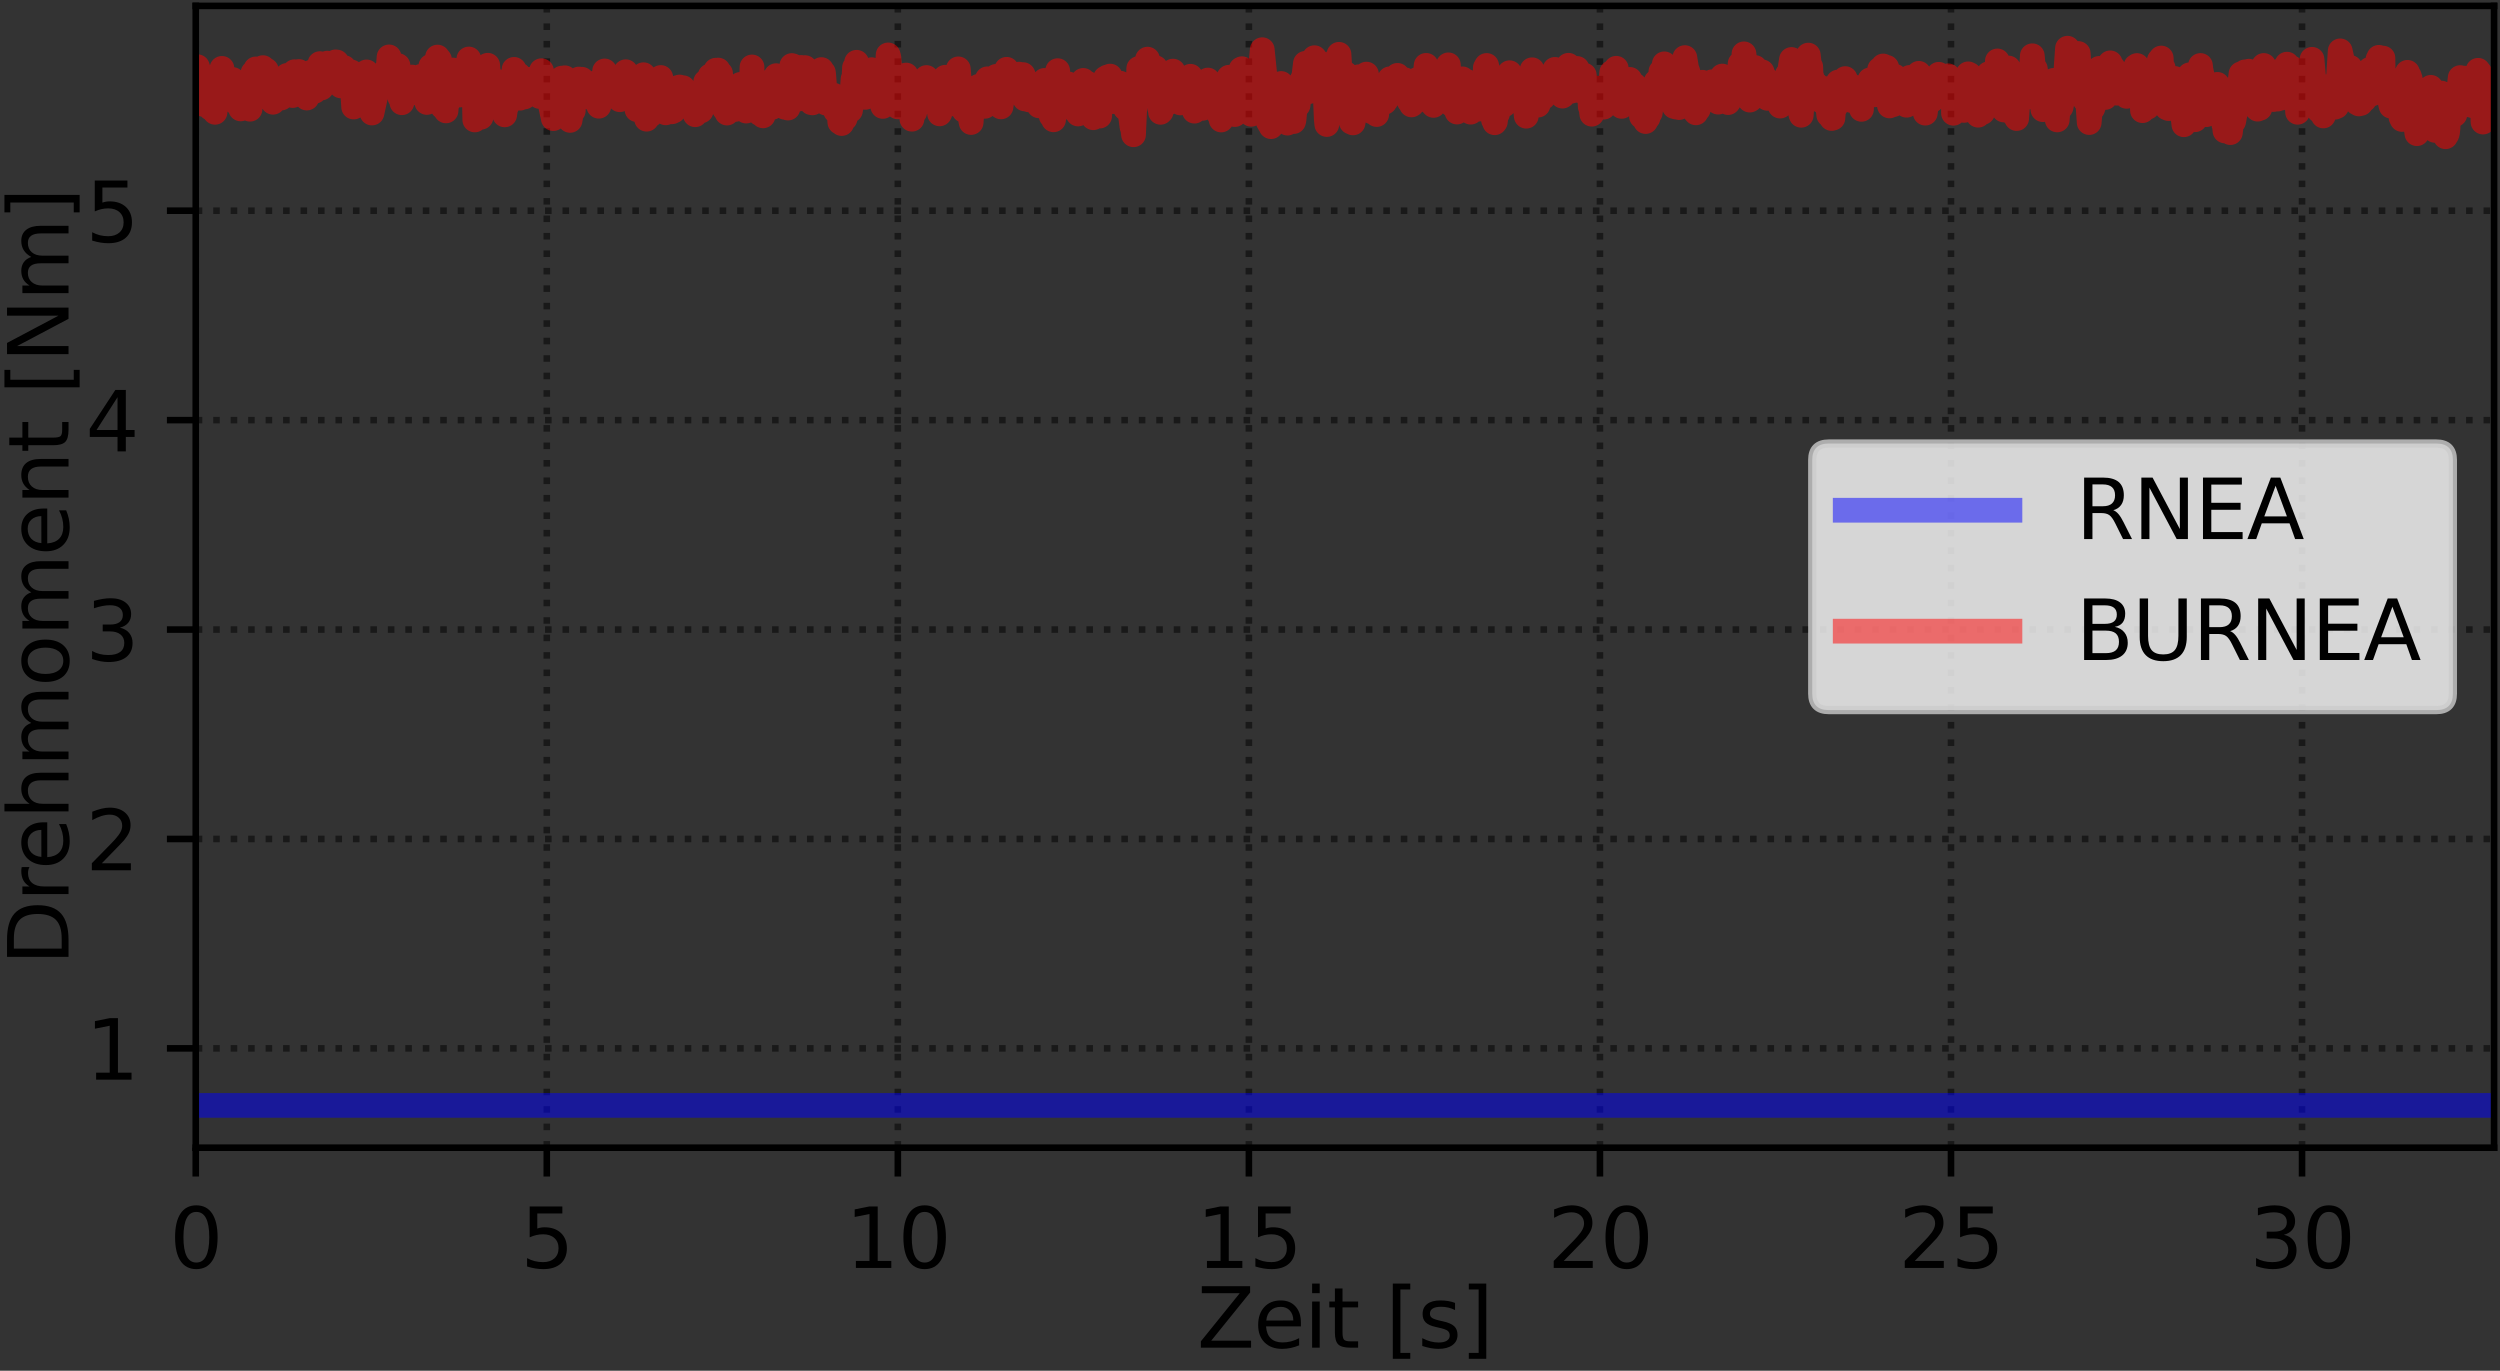 <?xml version="1.0" encoding="utf-8" standalone="no"?>
<!DOCTYPE svg PUBLIC "-//W3C//DTD SVG 1.1//EN"
  "http://www.w3.org/Graphics/SVG/1.1/DTD/svg11.dtd">
<svg xmlns:xlink="http://www.w3.org/1999/xlink" width="303.481pt" height="166.396pt" viewBox="0 0 303.481 166.396" xmlns="http://www.w3.org/2000/svg" version="1.1">
 <rect x="0" y="0" width="303.481" height="166.396" fill="#333333" stroke="none"/>
 <defs>
  <style type="text/css">*{stroke-linejoin: round; stroke-linecap: butt}</style>
 </defs>
 <g id="figure_1">
  <g id="patch_1">
   <path d="M 0 166.396 
L 303.481 166.396 
L 303.481 0 
L 0 0 
L 0 166.396 
z
" style="fill: none"/>
  </g>
  <g id="axes_1">
   <g id="patch_2">
    <path d="M 23.761 139.32 
L 302.761 139.32 
L 302.761 0.72 
L 23.761 0.72 
L 23.761 139.32 
z
" style="fill: none"/>
   </g>
   <g id="matplotlib.axis_1">
    <g id="xtick_1">
     <g id="line2d_1">
      <path d="M 23.761 139.32 
L 23.761 0.72 
" clip-path="url(#p7c22913b2c)" style="fill: none; stroke-dasharray: 0.8,1.32; stroke-dashoffset: 0; stroke: #000000; stroke-opacity: 0.5; stroke-width: 0.8"/>
     </g>
     <g id="line2d_2">
      <defs>
       <path id="m6aff9c007f" d="M 0 0 
L 0 3.5 
" style="stroke: #000000; stroke-width: 0.8"/>
      </defs>
      <g>
       <use xlink:href="#m6aff9c007f" x="23.761" y="139.32" style="stroke: #000000; stroke-width: 0.8"/>
      </g>
     </g>
     <g id="text_1">
      <!-- 0 -->
      <g transform="translate(20.579 153.918) scale(0.1 -0.1)">
       <defs>
        <path id="DejaVuSans-30" d="M 2034 4250 
Q 1547 4250 1301 3770 
Q 1056 3291 1056 2328 
Q 1056 1369 1301 889 
Q 1547 409 2034 409 
Q 2525 409 2770 889 
Q 3016 1369 3016 2328 
Q 3016 3291 2770 3770 
Q 2525 4250 2034 4250 
z
M 2034 4750 
Q 2819 4750 3233 4129 
Q 3647 3509 3647 2328 
Q 3647 1150 3233 529 
Q 2819 -91 2034 -91 
Q 1250 -91 836 529 
Q 422 1150 422 2328 
Q 422 3509 836 4129 
Q 1250 4750 2034 4750 
z
" transform="scale(0.016)"/>
       </defs>
       <use xlink:href="#DejaVuSans-30"/>
      </g>
     </g>
    </g>
    <g id="xtick_2">
     <g id="line2d_3">
      <path d="M 66.376 139.32 
L 66.376 0.72 
" clip-path="url(#p7c22913b2c)" style="fill: none; stroke-dasharray: 0.8,1.32; stroke-dashoffset: 0; stroke: #000000; stroke-opacity: 0.5; stroke-width: 0.8"/>
     </g>
     <g id="line2d_4">
      <g>
       <use xlink:href="#m6aff9c007f" x="66.376" y="139.32" style="stroke: #000000; stroke-width: 0.8"/>
      </g>
     </g>
     <g id="text_2">
      <!-- 5 -->
      <g transform="translate(63.194 153.918) scale(0.1 -0.1)">
       <defs>
        <path id="DejaVuSans-35" d="M 691 4666 
L 3169 4666 
L 3169 4134 
L 1269 4134 
L 1269 2991 
Q 1406 3038 1543 3061 
Q 1681 3084 1819 3084 
Q 2600 3084 3056 2656 
Q 3513 2228 3513 1497 
Q 3513 744 3044 326 
Q 2575 -91 1722 -91 
Q 1428 -91 1123 -41 
Q 819 9 494 109 
L 494 744 
Q 775 591 1075 516 
Q 1375 441 1709 441 
Q 2250 441 2565 725 
Q 2881 1009 2881 1497 
Q 2881 1984 2565 2268 
Q 2250 2553 1709 2553 
Q 1456 2553 1204 2497 
Q 953 2441 691 2322 
L 691 4666 
z
" transform="scale(0.016)"/>
       </defs>
       <use xlink:href="#DejaVuSans-35"/>
      </g>
     </g>
    </g>
    <g id="xtick_3">
     <g id="line2d_5">
      <path d="M 108.99 139.32 
L 108.99 0.72 
" clip-path="url(#p7c22913b2c)" style="fill: none; stroke-dasharray: 0.8,1.32; stroke-dashoffset: 0; stroke: #000000; stroke-opacity: 0.5; stroke-width: 0.8"/>
     </g>
     <g id="line2d_6">
      <g>
       <use xlink:href="#m6aff9c007f" x="108.99" y="139.32" style="stroke: #000000; stroke-width: 0.8"/>
      </g>
     </g>
     <g id="text_3">
      <!-- 10 -->
      <g transform="translate(102.628 153.918) scale(0.1 -0.1)">
       <defs>
        <path id="DejaVuSans-31" d="M 794 531 
L 1825 531 
L 1825 4091 
L 703 3866 
L 703 4441 
L 1819 4666 
L 2450 4666 
L 2450 531 
L 3481 531 
L 3481 0 
L 794 0 
L 794 531 
z
" transform="scale(0.016)"/>
       </defs>
       <use xlink:href="#DejaVuSans-31"/>
       <use xlink:href="#DejaVuSans-30" x="63.623"/>
      </g>
     </g>
    </g>
    <g id="xtick_4">
     <g id="line2d_7">
      <path d="M 151.605 139.32 
L 151.605 0.72 
" clip-path="url(#p7c22913b2c)" style="fill: none; stroke-dasharray: 0.8,1.32; stroke-dashoffset: 0; stroke: #000000; stroke-opacity: 0.5; stroke-width: 0.8"/>
     </g>
     <g id="line2d_8">
      <g>
       <use xlink:href="#m6aff9c007f" x="151.605" y="139.32" style="stroke: #000000; stroke-width: 0.8"/>
      </g>
     </g>
     <g id="text_4">
      <!-- 15 -->
      <g transform="translate(145.243 153.918) scale(0.1 -0.1)">
       <use xlink:href="#DejaVuSans-31"/>
       <use xlink:href="#DejaVuSans-35" x="63.623"/>
      </g>
     </g>
    </g>
    <g id="xtick_5">
     <g id="line2d_9">
      <path d="M 194.22 139.32 
L 194.22 0.72 
" clip-path="url(#p7c22913b2c)" style="fill: none; stroke-dasharray: 0.8,1.32; stroke-dashoffset: 0; stroke: #000000; stroke-opacity: 0.5; stroke-width: 0.8"/>
     </g>
     <g id="line2d_10">
      <g>
       <use xlink:href="#m6aff9c007f" x="194.22" y="139.32" style="stroke: #000000; stroke-width: 0.8"/>
      </g>
     </g>
     <g id="text_5">
      <!-- 20 -->
      <g transform="translate(187.858 153.918) scale(0.1 -0.1)">
       <defs>
        <path id="DejaVuSans-32" d="M 1228 531 
L 3431 531 
L 3431 0 
L 469 0 
L 469 531 
Q 828 903 1448 1529 
Q 2069 2156 2228 2338 
Q 2531 2678 2651 2914 
Q 2772 3150 2772 3378 
Q 2772 3750 2511 3984 
Q 2250 4219 1831 4219 
Q 1534 4219 1204 4116 
Q 875 4013 500 3803 
L 500 4441 
Q 881 4594 1212 4672 
Q 1544 4750 1819 4750 
Q 2544 4750 2975 4387 
Q 3406 4025 3406 3419 
Q 3406 3131 3298 2873 
Q 3191 2616 2906 2266 
Q 2828 2175 2409 1742 
Q 1991 1309 1228 531 
z
" transform="scale(0.016)"/>
       </defs>
       <use xlink:href="#DejaVuSans-32"/>
       <use xlink:href="#DejaVuSans-30" x="63.623"/>
      </g>
     </g>
    </g>
    <g id="xtick_6">
     <g id="line2d_11">
      <path d="M 236.835 139.32 
L 236.835 0.72 
" clip-path="url(#p7c22913b2c)" style="fill: none; stroke-dasharray: 0.8,1.32; stroke-dashoffset: 0; stroke: #000000; stroke-opacity: 0.5; stroke-width: 0.8"/>
     </g>
     <g id="line2d_12">
      <g>
       <use xlink:href="#m6aff9c007f" x="236.835" y="139.32" style="stroke: #000000; stroke-width: 0.8"/>
      </g>
     </g>
     <g id="text_6">
      <!-- 25 -->
      <g transform="translate(230.473 153.918) scale(0.1 -0.1)">
       <use xlink:href="#DejaVuSans-32"/>
       <use xlink:href="#DejaVuSans-35" x="63.623"/>
      </g>
     </g>
    </g>
    <g id="xtick_7">
     <g id="line2d_13">
      <path d="M 279.45 139.32 
L 279.45 0.72 
" clip-path="url(#p7c22913b2c)" style="fill: none; stroke-dasharray: 0.8,1.32; stroke-dashoffset: 0; stroke: #000000; stroke-opacity: 0.5; stroke-width: 0.8"/>
     </g>
     <g id="line2d_14">
      <g>
       <use xlink:href="#m6aff9c007f" x="279.45" y="139.32" style="stroke: #000000; stroke-width: 0.8"/>
      </g>
     </g>
     <g id="text_7">
      <!-- 30 -->
      <g transform="translate(273.088 153.918) scale(0.1 -0.1)">
       <defs>
        <path id="DejaVuSans-33" d="M 2597 2516 
Q 3050 2419 3304 2112 
Q 3559 1806 3559 1356 
Q 3559 666 3084 287 
Q 2609 -91 1734 -91 
Q 1441 -91 1130 -33 
Q 819 25 488 141 
L 488 750 
Q 750 597 1062 519 
Q 1375 441 1716 441 
Q 2309 441 2620 675 
Q 2931 909 2931 1356 
Q 2931 1769 2642 2001 
Q 2353 2234 1838 2234 
L 1294 2234 
L 1294 2753 
L 1863 2753 
Q 2328 2753 2575 2939 
Q 2822 3125 2822 3475 
Q 2822 3834 2567 4026 
Q 2313 4219 1838 4219 
Q 1578 4219 1281 4162 
Q 984 4106 628 3988 
L 628 4550 
Q 988 4650 1302 4700 
Q 1616 4750 1894 4750 
Q 2613 4750 3031 4423 
Q 3450 4097 3450 3541 
Q 3450 3153 3228 2886 
Q 3006 2619 2597 2516 
z
" transform="scale(0.016)"/>
       </defs>
       <use xlink:href="#DejaVuSans-33"/>
       <use xlink:href="#DejaVuSans-30" x="63.623"/>
      </g>
     </g>
    </g>
    <g id="text_8">
     <!-- Zeit [s] -->
     <g transform="translate(145.315 163.597) scale(0.1 -0.1)">
      <defs>
       <path id="DejaVuSans-5a" d="M 359 4666 
L 4025 4666 
L 4025 4184 
L 1075 531 
L 4097 531 
L 4097 0 
L 288 0 
L 288 481 
L 3238 4134 
L 359 4134 
L 359 4666 
z
" transform="scale(0.016)"/>
       <path id="DejaVuSans-65" d="M 3597 1894 
L 3597 1613 
L 953 1613 
Q 991 1019 1311 708 
Q 1631 397 2203 397 
Q 2534 397 2845 478 
Q 3156 559 3463 722 
L 3463 178 
Q 3153 47 2828 -22 
Q 2503 -91 2169 -91 
Q 1331 -91 842 396 
Q 353 884 353 1716 
Q 353 2575 817 3079 
Q 1281 3584 2069 3584 
Q 2775 3584 3186 3129 
Q 3597 2675 3597 1894 
z
M 3022 2063 
Q 3016 2534 2758 2815 
Q 2500 3097 2075 3097 
Q 1594 3097 1305 2825 
Q 1016 2553 972 2059 
L 3022 2063 
z
" transform="scale(0.016)"/>
       <path id="DejaVuSans-69" d="M 603 3500 
L 1178 3500 
L 1178 0 
L 603 0 
L 603 3500 
z
M 603 4863 
L 1178 4863 
L 1178 4134 
L 603 4134 
L 603 4863 
z
" transform="scale(0.016)"/>
       <path id="DejaVuSans-74" d="M 1172 4494 
L 1172 3500 
L 2356 3500 
L 2356 3053 
L 1172 3053 
L 1172 1153 
Q 1172 725 1289 603 
Q 1406 481 1766 481 
L 2356 481 
L 2356 0 
L 1766 0 
Q 1100 0 847 248 
Q 594 497 594 1153 
L 594 3053 
L 172 3053 
L 172 3500 
L 594 3500 
L 594 4494 
L 1172 4494 
z
" transform="scale(0.016)"/>
       <path id="DejaVuSans-20" transform="scale(0.016)"/>
       <path id="DejaVuSans-5b" d="M 550 4863 
L 1875 4863 
L 1875 4416 
L 1125 4416 
L 1125 -397 
L 1875 -397 
L 1875 -844 
L 550 -844 
L 550 4863 
z
" transform="scale(0.016)"/>
       <path id="DejaVuSans-73" d="M 2834 3397 
L 2834 2853 
Q 2591 2978 2328 3040 
Q 2066 3103 1784 3103 
Q 1356 3103 1142 2972 
Q 928 2841 928 2578 
Q 928 2378 1081 2264 
Q 1234 2150 1697 2047 
L 1894 2003 
Q 2506 1872 2764 1633 
Q 3022 1394 3022 966 
Q 3022 478 2636 193 
Q 2250 -91 1575 -91 
Q 1294 -91 989 -36 
Q 684 19 347 128 
L 347 722 
Q 666 556 975 473 
Q 1284 391 1588 391 
Q 1994 391 2212 530 
Q 2431 669 2431 922 
Q 2431 1156 2273 1281 
Q 2116 1406 1581 1522 
L 1381 1569 
Q 847 1681 609 1914 
Q 372 2147 372 2553 
Q 372 3047 722 3315 
Q 1072 3584 1716 3584 
Q 2034 3584 2315 3537 
Q 2597 3491 2834 3397 
z
" transform="scale(0.016)"/>
       <path id="DejaVuSans-5d" d="M 1947 4863 
L 1947 -844 
L 622 -844 
L 622 -397 
L 1369 -397 
L 1369 4416 
L 622 4416 
L 622 4863 
L 1947 4863 
z
" transform="scale(0.016)"/>
      </defs>
      <use xlink:href="#DejaVuSans-5a"/>
      <use xlink:href="#DejaVuSans-65" x="68.506"/>
      <use xlink:href="#DejaVuSans-69" x="130.029"/>
      <use xlink:href="#DejaVuSans-74" x="157.812"/>
      <use xlink:href="#DejaVuSans-20" x="197.021"/>
      <use xlink:href="#DejaVuSans-5b" x="228.809"/>
      <use xlink:href="#DejaVuSans-73" x="267.822"/>
      <use xlink:href="#DejaVuSans-5d" x="319.922"/>
     </g>
    </g>
   </g>
   <g id="matplotlib.axis_2">
    <g id="ytick_1">
     <g id="line2d_15">
      <path d="M 23.761 127.263 
L 302.761 127.263 
" clip-path="url(#p7c22913b2c)" style="fill: none; stroke-dasharray: 0.8,1.32; stroke-dashoffset: 0; stroke: #000000; stroke-opacity: 0.5; stroke-width: 0.8"/>
     </g>
     <g id="line2d_16">
      <defs>
       <path id="mb2fe32fb3f" d="M 0 0 
L -3.5 0 
" style="stroke: #000000; stroke-width: 0.8"/>
      </defs>
      <g>
       <use xlink:href="#mb2fe32fb3f" x="23.761" y="127.263" style="stroke: #000000; stroke-width: 0.8"/>
      </g>
     </g>
     <g id="text_9">
      <!-- 1 -->
      <g transform="translate(10.398 131.062) scale(0.1 -0.1)">
       <use xlink:href="#DejaVuSans-31"/>
      </g>
     </g>
    </g>
    <g id="ytick_2">
     <g id="line2d_17">
      <path d="M 23.761 101.842 
L 302.761 101.842 
" clip-path="url(#p7c22913b2c)" style="fill: none; stroke-dasharray: 0.8,1.32; stroke-dashoffset: 0; stroke: #000000; stroke-opacity: 0.5; stroke-width: 0.8"/>
     </g>
     <g id="line2d_18">
      <g>
       <use xlink:href="#mb2fe32fb3f" x="23.761" y="101.842" style="stroke: #000000; stroke-width: 0.8"/>
      </g>
     </g>
     <g id="text_10">
      <!-- 2 -->
      <g transform="translate(10.398 105.641) scale(0.1 -0.1)">
       <use xlink:href="#DejaVuSans-32"/>
      </g>
     </g>
    </g>
    <g id="ytick_3">
     <g id="line2d_19">
      <path d="M 23.761 76.422 
L 302.761 76.422 
" clip-path="url(#p7c22913b2c)" style="fill: none; stroke-dasharray: 0.8,1.32; stroke-dashoffset: 0; stroke: #000000; stroke-opacity: 0.5; stroke-width: 0.8"/>
     </g>
     <g id="line2d_20">
      <g>
       <use xlink:href="#mb2fe32fb3f" x="23.761" y="76.422" style="stroke: #000000; stroke-width: 0.8"/>
      </g>
     </g>
     <g id="text_11">
      <!-- 3 -->
      <g transform="translate(10.398 80.221) scale(0.1 -0.1)">
       <use xlink:href="#DejaVuSans-33"/>
      </g>
     </g>
    </g>
    <g id="ytick_4">
     <g id="line2d_21">
      <path d="M 23.761 51.001 
L 302.761 51.001 
" clip-path="url(#p7c22913b2c)" style="fill: none; stroke-dasharray: 0.8,1.32; stroke-dashoffset: 0; stroke: #000000; stroke-opacity: 0.5; stroke-width: 0.8"/>
     </g>
     <g id="line2d_22">
      <g>
       <use xlink:href="#mb2fe32fb3f" x="23.761" y="51.001" style="stroke: #000000; stroke-width: 0.8"/>
      </g>
     </g>
     <g id="text_12">
      <!-- 4 -->
      <g transform="translate(10.398 54.8) scale(0.1 -0.1)">
       <defs>
        <path id="DejaVuSans-34" d="M 2419 4116 
L 825 1625 
L 2419 1625 
L 2419 4116 
z
M 2253 4666 
L 3047 4666 
L 3047 1625 
L 3713 1625 
L 3713 1100 
L 3047 1100 
L 3047 0 
L 2419 0 
L 2419 1100 
L 313 1100 
L 313 1709 
L 2253 4666 
z
" transform="scale(0.016)"/>
       </defs>
       <use xlink:href="#DejaVuSans-34"/>
      </g>
     </g>
    </g>
    <g id="ytick_5">
     <g id="line2d_23">
      <path d="M 23.761 25.58 
L 302.761 25.58 
" clip-path="url(#p7c22913b2c)" style="fill: none; stroke-dasharray: 0.8,1.32; stroke-dashoffset: 0; stroke: #000000; stroke-opacity: 0.5; stroke-width: 0.8"/>
     </g>
     <g id="line2d_24">
      <g>
       <use xlink:href="#mb2fe32fb3f" x="23.761" y="25.58" style="stroke: #000000; stroke-width: 0.8"/>
      </g>
     </g>
     <g id="text_13">
      <!-- 5 -->
      <g transform="translate(10.398 29.38) scale(0.1 -0.1)">
       <use xlink:href="#DejaVuSans-35"/>
      </g>
     </g>
    </g>
    <g id="text_14">
     <!-- Drehmoment [Nm] -->
     <g transform="translate(8.318 117.165) rotate(-90) scale(0.1 -0.1)">
      <defs>
       <path id="DejaVuSans-44" d="M 1259 4147 
L 1259 519 
L 2022 519 
Q 2988 519 3436 956 
Q 3884 1394 3884 2338 
Q 3884 3275 3436 3711 
Q 2988 4147 2022 4147 
L 1259 4147 
z
M 628 4666 
L 1925 4666 
Q 3281 4666 3915 4102 
Q 4550 3538 4550 2338 
Q 4550 1131 3912 565 
Q 3275 0 1925 0 
L 628 0 
L 628 4666 
z
" transform="scale(0.016)"/>
       <path id="DejaVuSans-72" d="M 2631 2963 
Q 2534 3019 2420 3045 
Q 2306 3072 2169 3072 
Q 1681 3072 1420 2755 
Q 1159 2438 1159 1844 
L 1159 0 
L 581 0 
L 581 3500 
L 1159 3500 
L 1159 2956 
Q 1341 3275 1631 3429 
Q 1922 3584 2338 3584 
Q 2397 3584 2469 3576 
Q 2541 3569 2628 3553 
L 2631 2963 
z
" transform="scale(0.016)"/>
       <path id="DejaVuSans-68" d="M 3513 2113 
L 3513 0 
L 2938 0 
L 2938 2094 
Q 2938 2591 2744 2837 
Q 2550 3084 2163 3084 
Q 1697 3084 1428 2787 
Q 1159 2491 1159 1978 
L 1159 0 
L 581 0 
L 581 4863 
L 1159 4863 
L 1159 2956 
Q 1366 3272 1645 3428 
Q 1925 3584 2291 3584 
Q 2894 3584 3203 3211 
Q 3513 2838 3513 2113 
z
" transform="scale(0.016)"/>
       <path id="DejaVuSans-6d" d="M 3328 2828 
Q 3544 3216 3844 3400 
Q 4144 3584 4550 3584 
Q 5097 3584 5394 3201 
Q 5691 2819 5691 2113 
L 5691 0 
L 5113 0 
L 5113 2094 
Q 5113 2597 4934 2840 
Q 4756 3084 4391 3084 
Q 3944 3084 3684 2787 
Q 3425 2491 3425 1978 
L 3425 0 
L 2847 0 
L 2847 2094 
Q 2847 2600 2669 2842 
Q 2491 3084 2119 3084 
Q 1678 3084 1418 2786 
Q 1159 2488 1159 1978 
L 1159 0 
L 581 0 
L 581 3500 
L 1159 3500 
L 1159 2956 
Q 1356 3278 1631 3431 
Q 1906 3584 2284 3584 
Q 2666 3584 2933 3390 
Q 3200 3197 3328 2828 
z
" transform="scale(0.016)"/>
       <path id="DejaVuSans-6f" d="M 1959 3097 
Q 1497 3097 1228 2736 
Q 959 2375 959 1747 
Q 959 1119 1226 758 
Q 1494 397 1959 397 
Q 2419 397 2687 759 
Q 2956 1122 2956 1747 
Q 2956 2369 2687 2733 
Q 2419 3097 1959 3097 
z
M 1959 3584 
Q 2709 3584 3137 3096 
Q 3566 2609 3566 1747 
Q 3566 888 3137 398 
Q 2709 -91 1959 -91 
Q 1206 -91 779 398 
Q 353 888 353 1747 
Q 353 2609 779 3096 
Q 1206 3584 1959 3584 
z
" transform="scale(0.016)"/>
       <path id="DejaVuSans-6e" d="M 3513 2113 
L 3513 0 
L 2938 0 
L 2938 2094 
Q 2938 2591 2744 2837 
Q 2550 3084 2163 3084 
Q 1697 3084 1428 2787 
Q 1159 2491 1159 1978 
L 1159 0 
L 581 0 
L 581 3500 
L 1159 3500 
L 1159 2956 
Q 1366 3272 1645 3428 
Q 1925 3584 2291 3584 
Q 2894 3584 3203 3211 
Q 3513 2838 3513 2113 
z
" transform="scale(0.016)"/>
       <path id="DejaVuSans-4e" d="M 628 4666 
L 1478 4666 
L 3547 763 
L 3547 4666 
L 4159 4666 
L 4159 0 
L 3309 0 
L 1241 3903 
L 1241 0 
L 628 0 
L 628 4666 
z
" transform="scale(0.016)"/>
      </defs>
      <use xlink:href="#DejaVuSans-44"/>
      <use xlink:href="#DejaVuSans-72" x="77.002"/>
      <use xlink:href="#DejaVuSans-65" x="115.865"/>
      <use xlink:href="#DejaVuSans-68" x="177.389"/>
      <use xlink:href="#DejaVuSans-6d" x="240.768"/>
      <use xlink:href="#DejaVuSans-6f" x="338.18"/>
      <use xlink:href="#DejaVuSans-6d" x="399.361"/>
      <use xlink:href="#DejaVuSans-65" x="496.773"/>
      <use xlink:href="#DejaVuSans-6e" x="558.297"/>
      <use xlink:href="#DejaVuSans-74" x="621.676"/>
      <use xlink:href="#DejaVuSans-20" x="660.885"/>
      <use xlink:href="#DejaVuSans-5b" x="692.672"/>
      <use xlink:href="#DejaVuSans-4e" x="731.686"/>
      <use xlink:href="#DejaVuSans-6d" x="806.49"/>
      <use xlink:href="#DejaVuSans-5d" x="903.902"/>
     </g>
    </g>
   </g>
   <g id="line2d_25">
    <path d="M 23.761 134.187 
L 302.761 134.187 
L 302.761 134.187 
" clip-path="url(#p7c22913b2c)" style="fill: none; stroke: #0000ff; stroke-opacity: 0.5; stroke-width: 3; stroke-linecap: square"/>
   </g>
   <g id="line2d_26">
    <path d="M 23.761 10.363 
L 23.968 8.098 
L 24.059 8.396 
L 24.074 10.252 
L 24.125 9.365 
L 24.246 11.437 
L 24.312 10.741 
L 24.382 10.629 
L 24.468 10.783 
L 24.543 10.017 
L 24.622 12.657 
L 24.673 12.321 
L 24.811 11.255 
L 24.88 11.291 
L 24.983 10.752 
L 25.103 12.541 
L 25.257 12.397 
L 25.377 11.324 
L 25.548 13.143 
L 25.72 13.089 
L 25.826 11.538 
L 25.893 12.256 
L 25.962 12.082 
L 26.082 12.748 
L 26.102 13.633 
L 26.168 12.831 
L 26.237 12.83 
L 26.446 10.661 
L 26.665 11.264 
L 26.872 9.359 
L 26.942 8.301 
L 27.156 10.864 
L 27.235 10.104 
L 27.29 10.679 
L 27.373 9.977 
L 27.442 10.172 
L 27.511 9.804 
L 27.579 10.143 
L 27.655 11.639 
L 27.721 10.976 
L 27.802 10.92 
L 27.89 10.59 
L 27.941 10.944 
L 28.009 9.772 
L 28.078 10.704 
L 28.146 10.597 
L 28.25 9.651 
L 28.289 10.063 
L 28.44 10.206 
L 28.509 10.15 
L 28.716 12.516 
L 28.785 12.44 
L 28.853 11.764 
L 28.995 12.376 
L 29.215 13.22 
L 29.283 13.014 
L 29.431 12.426 
L 29.493 12.384 
L 29.575 12.124 
L 29.644 11.487 
L 29.714 11.788 
L 29.852 11.453 
L 29.921 12.073 
L 29.989 11.71 
L 30.126 10.958 
L 30.288 12.174 
L 30.35 13.256 
L 30.417 12.508 
L 30.63 9.449 
L 30.713 8.839 
L 30.779 10.392 
L 30.848 9.481 
L 31.056 8.366 
L 31.193 8.624 
L 31.297 10.643 
L 31.365 10.441 
L 31.451 10.854 
L 31.554 9.291 
L 31.743 11.045 
L 31.914 8.21 
L 31.983 8.957 
L 32.121 10.026 
L 32.192 11.365 
L 32.332 8.514 
L 32.404 8.699 
L 32.621 11.156 
L 32.761 11.069 
L 32.828 10.22 
L 32.903 10.642 
L 33.057 11.894 
L 33.132 11.471 
L 33.143 12.412 
L 33.196 10.933 
L 33.403 10.298 
L 33.56 11.608 
L 33.928 9.739 
L 33.978 10.845 
L 34.05 10.422 
L 34.148 11.898 
L 34.148 10.861 
L 34.224 10.843 
L 34.344 9.78 
L 34.414 10.06 
L 34.499 9.969 
L 34.57 9.838 
L 34.636 10.943 
L 34.843 9.154 
L 35.049 10.312 
L 35.101 9.707 
L 35.22 9.713 
L 35.261 9.594 
L 35.445 10.154 
L 35.531 11.597 
L 35.754 8.707 
L 35.984 11.161 
L 36.098 10.967 
L 36.286 8.682 
L 36.493 10.79 
L 36.596 10.383 
L 36.732 10.86 
L 36.869 9.68 
L 36.887 9.931 
L 36.956 11.514 
L 37.025 11.15 
L 37.248 11.901 
L 37.355 11.555 
L 37.385 10.368 
L 37.454 10.505 
L 37.522 11.46 
L 37.608 10.91 
L 37.815 8.745 
L 37.883 9.324 
L 37.951 9.314 
L 38.039 9.617 
L 38.209 11.083 
L 38.301 9.221 
L 38.45 10.049 
L 38.518 9.968 
L 38.617 9.586 
L 38.741 8.191 
L 38.831 7.724 
L 38.88 8.154 
L 39.029 10.678 
L 39.086 9.063 
L 39.206 9.184 
L 39.309 8.835 
L 39.446 9.821 
L 39.585 9.062 
L 39.739 7.665 
L 39.808 9.556 
L 39.877 9.306 
L 39.979 9.455 
L 40.032 9.368 
L 40.171 8.758 
L 40.491 9.4 
L 40.512 9.336 
L 40.736 7.51 
L 40.842 7.897 
L 40.877 7.528 
L 41.032 9.038 
L 41.093 8.045 
L 41.165 8.157 
L 41.286 8.177 
L 41.381 10.429 
L 41.449 9.906 
L 41.528 9.432 
L 41.651 9.432 
L 41.683 9.252 
L 41.768 8.202 
L 41.786 9.013 
L 41.934 10.151 
L 42.095 9.074 
L 42.196 9.091 
L 42.295 9.271 
L 42.367 10.412 
L 42.434 9.931 
L 42.503 9.88 
L 42.606 10.841 
L 42.64 8.732 
L 42.709 9.494 
L 42.932 12.993 
L 43.001 11.807 
L 43.138 10.193 
L 43.241 10.396 
L 43.296 9.024 
L 43.363 10.06 
L 43.521 11.447 
L 43.537 11.222 
L 43.642 11.213 
L 43.659 11.421 
L 43.727 11.305 
L 43.777 11.484 
L 43.916 11.343 
L 43.949 10.97 
L 44.07 11.83 
L 44.345 8.842 
L 44.431 8.954 
L 44.499 8.731 
L 44.792 10.97 
L 45.049 12.081 
L 45.153 13.72 
L 45.891 10.345 
L 46.292 10.494 
L 46.666 10.355 
L 46.836 8.579 
L 46.905 8.866 
L 46.974 9.964 
L 47.231 6.909 
L 47.25 7.819 
L 47.403 7.624 
L 47.456 7.782 
L 47.592 9.869 
L 47.781 8.733 
L 47.953 9.862 
L 48.021 8.37 
L 48.111 8.406 
L 48.314 7.963 
L 48.538 11.812 
L 48.623 10.472 
L 48.785 12.471 
L 48.881 12.156 
L 48.967 10.882 
L 49.037 10.824 
L 49.139 10.484 
L 49.173 9.912 
L 49.243 10.518 
L 49.362 11.595 
L 49.413 11.206 
L 49.551 10.041 
L 49.642 10.667 
L 49.689 10.618 
L 49.745 10.362 
L 49.758 9.611 
L 49.823 10.608 
L 49.926 10.383 
L 50.031 9.355 
L 50.119 9.465 
L 50.235 10.309 
L 50.321 10.323 
L 50.389 10.562 
L 50.546 10.187 
L 50.733 10.751 
L 50.887 10.248 
L 50.956 10.268 
L 51.128 9.261 
L 51.231 9.314 
L 51.437 10.264 
L 51.524 11.82 
L 51.679 11.849 
L 51.816 12.437 
L 51.869 10.872 
L 51.954 11.364 
L 52.023 11.375 
L 52.296 8.04 
L 52.384 9.003 
L 52.53 8.978 
L 52.53 8.534 
L 52.615 10.236 
L 53.009 7.636 
L 53.111 6.93 
L 53.179 7.145 
L 53.231 7.098 
L 53.351 7.234 
L 53.507 9.394 
L 53.728 12.987 
L 53.866 12.486 
L 53.985 12.392 
L 54.093 13.389 
L 54.141 13.461 
L 54.225 12.521 
L 54.298 12.577 
L 54.364 12.283 
L 54.432 10.696 
L 54.501 10.785 
L 54.708 10.277 
L 54.797 8.755 
L 54.862 9.325 
L 54.999 8.499 
L 55.069 8.705 
L 55.224 10.941 
L 55.328 10.76 
L 55.344 10.39 
L 55.446 10.94 
L 55.498 10.902 
L 55.568 10.275 
L 55.635 11.256 
L 55.773 11.54 
L 55.877 9.853 
L 55.999 10.028 
L 56.151 10.676 
L 56.358 10.075 
L 56.427 9.854 
L 56.529 10.556 
L 56.649 8.285 
L 56.721 8.564 
L 56.784 9.344 
L 56.914 7.162 
L 57.257 8.398 
L 57.359 10.952 
L 57.41 10.64 
L 57.597 12.654 
L 57.637 14.56 
L 57.703 14.075 
L 57.841 13.776 
L 57.914 14.222 
L 58.064 12.628 
L 58.202 13.196 
L 58.391 14.232 
L 58.408 12.236 
L 58.477 13.713 
L 58.598 12.685 
L 58.701 11.134 
L 58.769 11.749 
L 58.9 11.439 
L 58.976 8.563 
L 59.043 9.987 
L 59.06 9.966 
L 59.203 7.922 
L 59.406 10.293 
L 59.546 10.145 
L 59.611 10.41 
L 59.718 12.175 
L 59.835 11.257 
L 59.974 11.719 
L 60.015 10.784 
L 60.112 11.091 
L 60.198 11.122 
L 60.421 10.372 
L 60.473 9.898 
L 60.602 10.263 
L 60.747 11.757 
L 60.764 11.554 
L 60.876 11.339 
L 60.914 10.953 
L 61.264 13.943 
L 61.47 12.52 
L 61.539 12.845 
L 61.68 10.937 
L 61.765 11.136 
L 61.971 11.507 
L 62.109 10.024 
L 62.177 10.897 
L 62.336 10.405 
L 62.388 10.712 
L 62.402 8.422 
L 62.471 10.818 
L 62.523 10.158 
L 62.627 10.415 
L 62.677 9.348 
L 62.832 10.924 
L 62.887 10.846 
L 62.972 9.072 
L 62.986 10.138 
L 63.107 11.924 
L 63.315 9.874 
L 63.4 9.972 
L 63.537 10.675 
L 63.609 10.529 
L 63.658 11.772 
L 63.972 9.79 
L 64.106 10.437 
L 64.158 9.934 
L 64.282 9.947 
L 64.299 10.128 
L 64.387 9.625 
L 64.524 10.735 
L 64.593 10.54 
L 64.728 9.664 
L 64.833 9.901 
L 64.969 9.95 
L 65.089 10.34 
L 65.231 9.96 
L 65.295 9.394 
L 65.518 11.714 
L 65.593 11.377 
L 65.731 8.583 
L 65.801 9.227 
L 65.936 9.119 
L 65.969 9.228 
L 66.139 10.431 
L 66.155 9.445 
L 66.242 9.537 
L 66.293 9.89 
L 66.447 9.632 
L 66.534 10.157 
L 66.757 12.475 
L 67.171 14.398 
L 67.722 10.909 
L 67.807 10.695 
L 67.859 11.037 
L 67.945 10.935 
L 68.064 9.936 
L 68.167 9.919 
L 68.22 9.482 
L 68.287 10.264 
L 68.563 9.442 
L 68.718 11.421 
L 68.796 10.847 
L 68.959 11.471 
L 69.069 11.967 
L 69.203 14.614 
L 69.27 14.212 
L 69.442 12.796 
L 69.592 13.445 
L 69.708 11.181 
L 69.717 11.499 
L 69.799 11.884 
L 69.873 12.153 
L 70.028 10.248 
L 70.067 10.817 
L 70.149 10.504 
L 70.268 9.596 
L 70.406 9.668 
L 70.495 10.359 
L 70.632 9.623 
L 70.701 10.633 
L 70.771 10.252 
L 70.838 10.787 
L 70.976 10.036 
L 71.047 10.604 
L 71.132 10.276 
L 71.205 10.978 
L 71.268 10.806 
L 71.336 11.145 
L 71.405 10.285 
L 71.48 10.512 
L 71.543 10.372 
L 71.622 11.631 
L 71.697 11.422 
L 71.835 11.922 
L 71.975 10.425 
L 72.125 11.877 
L 72.263 10.499 
L 72.332 10.524 
L 72.4 10.609 
L 72.468 9.991 
L 72.61 11.254 
L 72.692 12.894 
L 72.899 10.664 
L 72.967 10.66 
L 73.036 10.263 
L 73.191 11.038 
L 73.398 8.614 
L 73.466 9.332 
L 73.606 10.486 
L 73.672 9.95 
L 73.758 10.27 
L 73.827 9.398 
L 73.964 10.372 
L 74.11 10.061 
L 74.31 10.049 
L 74.413 11.557 
L 74.6 9.644 
L 74.685 9.766 
L 74.814 11.371 
L 74.877 10.544 
L 74.961 10.693 
L 75.03 10.327 
L 75.1 10.341 
L 75.237 12.105 
L 75.306 12.077 
L 75.392 11.883 
L 75.531 10.482 
L 75.598 11.763 
L 75.668 11.193 
L 75.747 11.688 
L 75.753 9.831 
L 75.805 10.206 
L 75.96 8.708 
L 76.033 9.296 
L 76.167 9.801 
L 76.219 9.474 
L 76.236 10.015 
L 76.306 9.834 
L 76.373 9.875 
L 76.467 11.198 
L 76.547 10.883 
L 76.598 10.811 
L 76.667 11.273 
L 76.804 9.673 
L 76.873 11.121 
L 76.942 10.956 
L 77.011 10.33 
L 77.117 10.825 
L 77.168 9.978 
L 77.239 10.357 
L 77.324 13.313 
L 77.495 12.919 
L 77.548 12.31 
L 77.581 10.307 
L 77.736 9.748 
L 77.805 9.836 
L 77.822 10.212 
L 77.994 10.783 
L 78.03 10.606 
L 78.098 10.32 
L 78.116 9.072 
L 78.168 9.127 
L 78.493 14.468 
L 78.511 13.633 
L 78.718 12.274 
L 78.734 13.355 
L 78.803 12.913 
L 78.958 13.992 
L 79.096 11.689 
L 79.146 10.441 
L 79.215 10.826 
L 79.284 10.947 
L 79.388 10.526 
L 79.457 11.136 
L 79.473 9.898 
L 79.543 11.125 
L 79.766 9.798 
L 79.853 10.998 
L 79.955 10.445 
L 80.024 11.023 
L 80.178 9.428 
L 80.212 9.409 
L 80.315 9.89 
L 80.432 11.173 
L 80.521 10.997 
L 80.813 13.697 
L 80.883 12.726 
L 81.023 13.121 
L 81.071 12.017 
L 81.14 12.688 
L 81.336 12.099 
L 81.355 12.379 
L 81.419 11.712 
L 81.572 13.568 
L 81.641 13.113 
L 81.715 13.497 
L 81.779 13.472 
L 81.987 12.601 
L 82.121 12.616 
L 82.207 11.944 
L 82.296 10.621 
L 82.363 11.116 
L 82.5 10.564 
L 82.724 11.317 
L 82.797 11.024 
L 82.843 11.673 
L 82.912 10.647 
L 83.087 11.27 
L 83.142 11.071 
L 83.272 12.159 
L 83.41 11.426 
L 83.449 11.806 
L 83.514 11.374 
L 83.636 11.436 
L 83.774 12.589 
L 83.877 12.695 
L 83.962 11.929 
L 83.98 12.158 
L 84.152 12.661 
L 84.205 12.628 
L 84.392 13.926 
L 84.512 12.012 
L 84.565 12.535 
L 84.633 12.43 
L 84.718 12.349 
L 84.839 12.067 
L 84.913 12.864 
L 84.976 12.505 
L 85.114 13.458 
L 85.349 11.949 
L 85.407 12.051 
L 85.474 12.333 
L 85.663 9.932 
L 85.767 10.188 
L 85.921 10.769 
L 85.99 9.771 
L 86.043 10.209 
L 86.128 9.917 
L 86.199 9.21 
L 86.283 10.304 
L 86.369 10.268 
L 86.403 9.25 
L 86.472 9.613 
L 86.543 9.466 
L 86.619 9.013 
L 86.8 9.942 
L 86.902 8.521 
L 86.971 8.689 
L 87.039 8.554 
L 87.131 8.835 
L 87.177 8.508 
L 87.318 8.807 
L 87.395 10.145 
L 87.469 8.906 
L 87.751 12.898 
L 87.951 13.248 
L 88.106 12.165 
L 88.252 13.722 
L 88.519 11.508 
L 88.742 12.445 
L 88.811 11.836 
L 88.956 12.612 
L 89.241 13.286 
L 89.378 11.609 
L 89.515 12.71 
L 89.738 11.976 
L 89.875 10.246 
L 90.084 12.976 
L 90.168 11.528 
L 90.238 11.658 
L 90.305 11.693 
L 90.379 10.477 
L 90.443 11.055 
L 90.582 13.483 
L 90.811 11.082 
L 90.911 11.695 
L 91.079 10.52 
L 91.15 11.618 
L 91.166 11.169 
L 91.219 10.696 
L 91.287 8.129 
L 91.303 10.49 
L 91.375 10.805 
L 91.443 10.119 
L 91.53 10.14 
L 91.648 11.272 
L 91.717 11.142 
L 91.792 12.286 
L 91.871 11.78 
L 91.945 12.221 
L 92.012 12.002 
L 92.116 11.618 
L 92.228 13.788 
L 92.305 12.635 
L 92.36 12.737 
L 92.425 13.32 
L 92.494 13.254 
L 92.63 14.062 
L 92.785 12.621 
L 92.991 10.034 
L 93.025 10.737 
L 93.145 11.112 
L 93.215 10.305 
L 93.37 10.048 
L 93.445 10.59 
L 93.576 12.89 
L 93.713 13.046 
L 93.901 10.624 
L 93.94 11.342 
L 93.992 10.64 
L 94.057 10.626 
L 94.212 9.186 
L 94.319 9.704 
L 94.35 9.612 
L 94.437 9.598 
L 94.866 12.218 
L 94.994 12.102 
L 95.125 12.833 
L 95.282 13.026 
L 95.348 12.223 
L 95.416 12.749 
L 95.553 12.916 
L 95.656 13.115 
L 95.829 11.021 
L 95.931 10.19 
L 95.984 10.851 
L 96.121 7.958 
L 96.261 8.001 
L 96.344 8.271 
L 96.43 10.451 
L 96.536 10.189 
L 96.567 12.107 
L 96.584 10.964 
L 96.671 11.081 
L 96.693 9.708 
L 96.914 12.031 
L 96.98 11.86 
L 97.255 8.186 
L 97.34 8.274 
L 97.494 9.4 
L 97.563 9.648 
L 97.719 8.209 
L 97.771 8.448 
L 97.977 10.535 
L 98.149 10.517 
L 98.183 10.77 
L 98.286 10.688 
L 98.338 10.881 
L 98.492 12.463 
L 98.562 12.104 
L 98.63 12.486 
L 98.973 10.683 
L 99.177 11.152 
L 99.292 10.299 
L 99.346 10.477 
L 99.488 9.301 
L 99.54 9.936 
L 99.608 9.857 
L 99.71 8.448 
L 99.762 9.085 
L 99.9 9.467 
L 99.951 8.795 
L 99.989 9.083 
L 100.262 12.512 
L 100.347 11.594 
L 100.507 12.009 
L 100.54 11.367 
L 100.606 12.511 
L 100.761 11.674 
L 101.002 12.004 
L 101.036 12.468 
L 101.196 11.552 
L 101.381 11.948 
L 101.434 13.478 
L 101.75 12.186 
L 101.949 14.841 
L 102.019 14.824 
L 102.143 14.766 
L 102.175 14.995 
L 102.312 14.307 
L 102.38 14.377 
L 102.467 14.305 
L 102.535 13.891 
L 102.587 14.392 
L 102.898 12.464 
L 102.978 12.694 
L 103.021 13.596 
L 103.086 13.304 
L 103.157 13.467 
L 103.242 13.412 
L 103.31 12.948 
L 103.554 9.591 
L 103.656 9.645 
L 103.73 8.201 
L 103.743 8.686 
L 103.811 8.845 
L 103.983 7.56 
L 104.092 8.394 
L 104.224 11.273 
L 104.292 10.173 
L 104.365 10.593 
L 104.448 10.892 
L 104.516 10.305 
L 104.661 11.565 
L 104.73 11.109 
L 104.86 11.815 
L 104.946 10.479 
L 105.033 11.819 
L 105.086 11.294 
L 105.155 11.027 
L 105.224 11.292 
L 105.361 10.108 
L 105.468 10.63 
L 105.584 10.091 
L 105.704 9.773 
L 105.808 8.46 
L 105.996 10.131 
L 106.065 9.721 
L 106.151 10.093 
L 106.326 8.67 
L 106.563 10.896 
L 106.634 11.169 
L 106.717 10.195 
L 106.799 11.065 
L 106.854 10.316 
L 107.078 12.673 
L 107.165 12.918 
L 107.249 12.273 
L 107.387 9.622 
L 107.455 10.13 
L 107.666 9.243 
L 107.811 6.668 
L 107.904 7 
L 108.075 9.09 
L 108.144 9.364 
L 108.298 8.748 
L 108.366 9.391 
L 108.504 11.772 
L 108.642 10.658 
L 108.764 10.592 
L 108.986 12.975 
L 109.124 11.275 
L 109.192 11.557 
L 109.278 12.511 
L 109.349 12.194 
L 109.415 12.39 
L 109.486 12.09 
L 109.635 10.694 
L 109.759 11.785 
L 109.996 9.11 
L 110.053 10.204 
L 110.118 10.178 
L 110.188 9.897 
L 110.202 10.079 
L 110.304 10.211 
L 110.411 11.682 
L 110.424 10.165 
L 110.477 12.373 
L 110.701 14.471 
L 110.89 13.291 
L 110.923 13.674 
L 110.981 13.33 
L 111.045 13.608 
L 111.256 10.702 
L 111.366 11.029 
L 111.495 12.722 
L 111.565 11.054 
L 111.632 12.113 
L 111.682 12.333 
L 111.752 11.578 
L 111.837 12.013 
L 111.895 11.811 
L 112.01 11.129 
L 112.078 11.42 
L 112.183 11.266 
L 112.284 12.281 
L 112.329 10.502 
L 112.439 10.598 
L 112.46 9.412 
L 112.543 10.888 
L 112.681 12.335 
L 112.819 10.204 
L 112.904 10.304 
L 112.973 10.061 
L 113.198 11.652 
L 113.389 9.988 
L 113.477 12.106 
L 113.489 11.224 
L 113.679 12.711 
L 113.747 12.538 
L 113.817 12.268 
L 113.885 12.982 
L 114.005 12.725 
L 114.06 13.821 
L 114.11 13.707 
L 114.385 11.426 
L 114.556 12.151 
L 114.744 9.379 
L 114.882 10.101 
L 114.951 10.517 
L 115.019 10.126 
L 115.105 11.027 
L 115.243 9.884 
L 115.451 12.415 
L 115.589 12.598 
L 115.81 11.183 
L 115.88 11.147 
L 115.947 11.861 
L 116.102 11.502 
L 116.166 10.171 
L 116.257 9.723 
L 116.331 8.362 
L 116.584 11.402 
L 116.656 11.269 
L 116.74 11.021 
L 117.014 13.401 
L 117.131 13.311 
L 117.149 12.086 
L 117.228 13.058 
L 117.372 12.351 
L 117.441 12.537 
L 117.511 13.712 
L 117.595 12.69 
L 117.792 14.351 
L 117.887 14.871 
L 118.035 13.068 
L 118.104 13.521 
L 118.138 13.214 
L 118.226 11.784 
L 118.31 12.751 
L 118.379 12.555 
L 118.515 11.121 
L 118.637 11.943 
L 118.792 10.478 
L 118.808 10.62 
L 118.932 11.194 
L 118.998 11.001 
L 119.071 11.246 
L 119.17 12.417 
L 119.222 11.8 
L 119.278 10.948 
L 119.361 12.01 
L 119.429 11.884 
L 119.55 12.907 
L 119.601 12.339 
L 119.671 12.407 
L 119.825 11.086 
L 119.859 9.568 
L 119.928 10.085 
L 120.134 11.64 
L 120.342 11.366 
L 120.427 11.697 
L 120.537 11.472 
L 120.633 12.136 
L 120.719 11.679 
L 120.74 9.967 
L 120.788 9.993 
L 120.926 9.272 
L 121.014 10.331 
L 121.167 9.362 
L 121.441 12.607 
L 121.512 12.974 
L 121.994 9.671 
L 122.073 9.966 
L 122.198 8.413 
L 122.301 8.589 
L 122.336 10.113 
L 122.438 10.11 
L 122.558 9.718 
L 122.696 11.196 
L 122.815 10.711 
L 122.838 10.055 
L 122.935 10.736 
L 122.971 10.473 
L 123.126 9.185 
L 123.195 9.213 
L 123.365 10.294 
L 123.402 9.804 
L 123.497 10.039 
L 123.549 11.199 
L 123.705 9.001 
L 123.893 10.022 
L 123.926 10.31 
L 124.183 9.054 
L 124.253 9.207 
L 124.406 12.009 
L 124.751 10.981 
L 124.905 12.12 
L 125.112 10.818 
L 125.184 10.595 
L 125.283 10.88 
L 125.335 10.831 
L 125.404 10.672 
L 125.473 11.592 
L 125.56 10.47 
L 125.61 11.083 
L 125.748 11.937 
L 125.817 11.803 
L 125.84 11.735 
L 125.902 12.448 
L 125.953 11.881 
L 126.059 11.998 
L 126.125 12.844 
L 126.176 11.845 
L 126.366 12.873 
L 126.559 11.105 
L 126.592 10.652 
L 126.675 11.053 
L 126.746 10.931 
L 126.813 9.756 
L 126.952 10.783 
L 127.021 10.461 
L 127.312 12.576 
L 127.603 14.075 
L 127.671 13.48 
L 127.795 13.539 
L 127.894 14.542 
L 128.306 10.486 
L 128.378 10.4 
L 128.391 8.577 
L 128.46 10.384 
L 128.683 10.162 
L 128.753 10.487 
L 128.89 12.587 
L 128.942 12 
L 129.096 12.62 
L 129.233 12.427 
L 129.337 11.634 
L 129.388 12.797 
L 129.668 10.179 
L 129.738 10.484 
L 129.79 10.42 
L 129.908 11.924 
L 129.944 11.704 
L 130.03 11.661 
L 130.373 13.314 
L 130.631 12.642 
L 130.651 12.885 
L 130.871 13.835 
L 131.151 12.052 
L 131.219 12.099 
L 131.495 9.762 
L 131.648 10.596 
L 131.821 11.919 
L 131.993 10.097 
L 132.216 11.526 
L 132.285 11.285 
L 132.353 11.36 
L 132.49 11.537 
L 132.559 12.084 
L 132.714 14.29 
L 132.852 12.92 
L 132.921 14.036 
L 132.991 13.623 
L 133.064 13.447 
L 133.127 13.611 
L 133.198 12.458 
L 133.281 13.395 
L 133.35 12.58 
L 133.488 14.091 
L 133.712 10.234 
L 133.768 11.954 
L 133.85 11.546 
L 133.937 11.798 
L 134.195 9.484 
L 134.345 10.05 
L 134.418 9.351 
L 134.627 10.952 
L 134.762 9.238 
L 134.831 10.796 
L 134.902 10.762 
L 135.124 12.33 
L 135.259 11.07 
L 135.333 11.652 
L 135.399 11.299 
L 135.47 11.778 
L 135.691 10.251 
L 135.844 10.787 
L 135.946 10.519 
L 135.983 10.097 
L 136.073 10.18 
L 136.179 11.384 
L 136.277 11.578 
L 136.331 12.688 
L 136.397 11.933 
L 136.493 12.144 
L 136.628 13.175 
L 136.744 11.832 
L 136.827 11.845 
L 136.913 12.639 
L 136.969 12.551 
L 137.051 12.621 
L 137.412 15.391 
L 137.481 15.419 
L 137.601 16.358 
L 137.757 12.938 
L 137.963 9.997 
L 138.031 10.052 
L 138.1 9.673 
L 138.185 10.067 
L 138.237 8.312 
L 138.46 10.3 
L 138.547 10.782 
L 138.614 10.183 
L 138.683 10.492 
L 138.752 10.312 
L 138.893 8.668 
L 138.965 8.993 
L 139.043 9.083 
L 139.181 7.606 
L 139.301 7.18 
L 139.525 9.427 
L 139.665 9.144 
L 139.68 9.702 
L 139.748 9.048 
L 139.833 9.255 
L 139.887 8.959 
L 139.954 9.342 
L 140.023 9.084 
L 140.097 8.212 
L 140.16 8.253 
L 140.277 8.218 
L 140.401 10.062 
L 140.761 13.064 
L 140.865 13.286 
L 140.882 13.634 
L 140.959 13.553 
L 141.312 10.247 
L 141.541 12.544 
L 141.627 12.098 
L 141.678 12.236 
L 141.782 11.849 
L 141.798 12.507 
L 141.941 9.903 
L 142.026 10.916 
L 142.113 10.888 
L 142.392 8.634 
L 142.593 10.936 
L 142.713 11.669 
L 142.834 10.28 
L 142.937 11.847 
L 143.006 11.143 
L 143.091 11.745 
L 143.178 11.691 
L 143.299 12.494 
L 143.367 11.599 
L 143.457 12.457 
L 143.658 10.985 
L 143.725 12.38 
L 143.791 11.963 
L 144.066 9.814 
L 144.204 11.335 
L 144.392 10.271 
L 144.512 9.259 
L 144.856 13.151 
L 144.924 12.921 
L 144.995 13.494 
L 145.217 12.707 
L 145.425 11.135 
L 145.526 11.464 
L 145.577 11.136 
L 145.63 11.643 
L 145.715 10.525 
L 145.921 12.585 
L 145.99 13.148 
L 146.074 11.721 
L 146.183 12.56 
L 146.402 10.239 
L 146.453 11.969 
L 146.506 11.016 
L 146.627 9.719 
L 146.695 10.188 
L 146.764 10.884 
L 146.849 10.025 
L 146.919 11.729 
L 146.989 11.5 
L 147.094 12.364 
L 147.212 10.663 
L 147.263 11.452 
L 147.402 11.593 
L 147.417 10.714 
L 147.576 10.763 
L 147.677 10.54 
L 147.779 11.228 
L 147.918 13.795 
L 148.002 13.685 
L 148.244 14.565 
L 148.276 13.438 
L 148.328 13.681 
L 148.483 13.237 
L 148.689 10.979 
L 149.05 9.845 
L 149.119 10.062 
L 149.187 9.376 
L 149.411 12.306 
L 149.465 11.403 
L 149.687 13.098 
L 149.826 13.211 
L 149.893 13.907 
L 149.928 13.386 
L 150.322 9.442 
L 150.464 9.32 
L 150.658 8.391 
L 150.683 8.918 
L 150.76 8.341 
L 151.029 9.788 
L 151.149 9.978 
L 151.185 9.433 
L 151.269 9.553 
L 151.322 10.771 
L 151.407 10.564 
L 151.475 10.511 
L 151.528 10.2 
L 151.681 10.528 
L 151.819 13.136 
L 151.888 13.873 
L 151.957 13.824 
L 152.095 11.815 
L 152.116 12.897 
L 152.458 10.288 
L 152.523 9.998 
L 152.711 8.204 
L 152.746 9.397 
L 152.831 8.888 
L 152.902 9.544 
L 153.228 6.034 
L 153.587 9.569 
L 153.675 10.14 
L 153.965 14.795 
L 154.019 14.526 
L 154.093 15.023 
L 154.227 14.831 
L 154.294 15.374 
L 154.395 15.068 
L 154.466 13.648 
L 154.535 13.912 
L 154.585 13.647 
L 154.736 13.564 
L 154.742 14.005 
L 154.809 13.386 
L 154.878 12.991 
L 154.947 11.652 
L 155.04 11.901 
L 155.104 11.671 
L 155.187 12.9 
L 155.516 10.135 
L 155.6 10.448 
L 155.791 12.91 
L 155.876 12.683 
L 155.946 12.657 
L 156.289 14.944 
L 156.392 13.6 
L 156.443 13.789 
L 156.547 13.08 
L 156.668 14.674 
L 156.872 13.089 
L 157.027 14.757 
L 157.08 14.537 
L 157.422 10.957 
L 157.577 12.772 
L 157.8 10.878 
L 157.903 11.517 
L 158.075 9.669 
L 158.149 10.315 
L 158.471 7.686 
L 158.642 9.526 
L 158.728 8.407 
L 158.848 11.14 
L 159.271 9.78 
L 159.284 10.674 
L 159.352 9.366 
L 159.424 9.982 
L 159.561 7.005 
L 159.674 8.152 
L 159.716 7.88 
L 159.854 8.715 
L 159.942 7.436 
L 160.288 9.36 
L 160.34 8.448 
L 160.407 9.467 
L 160.474 9.207 
L 160.621 10.454 
L 160.722 9.336 
L 160.849 10.851 
L 160.998 14.478 
L 161.068 15.115 
L 161.154 12.684 
L 161.193 13.261 
L 161.276 13.326 
L 161.478 13.934 
L 161.551 13.237 
L 161.633 10.724 
L 161.687 11.166 
L 161.77 10.368 
L 161.84 12.088 
L 162.251 7.169 
L 162.308 8.055 
L 162.331 7.59 
L 162.543 6.595 
L 162.835 11.32 
L 162.904 11.485 
L 162.972 9.103 
L 163.044 10.559 
L 163.11 10.355 
L 163.183 10.808 
L 163.324 8.921 
L 163.39 8.951 
L 163.68 13.692 
L 163.712 13.351 
L 163.749 13.417 
L 163.818 13.841 
L 163.888 13.188 
L 164.041 14.828 
L 164.11 14.775 
L 164.179 14.185 
L 164.248 14.919 
L 164.317 14.55 
L 164.53 11.711 
L 164.678 13.363 
L 164.746 13.37 
L 164.814 13.512 
L 164.969 9.314 
L 165.024 10.458 
L 165.199 11.912 
L 165.243 11.608 
L 165.381 9.949 
L 165.454 10.53 
L 165.59 9.738 
L 165.675 9.574 
L 165.742 10.19 
L 165.879 8.996 
L 166.119 11.957 
L 166.171 10.942 
L 166.227 11.133 
L 166.292 12.507 
L 166.447 11.298 
L 166.583 13.595 
L 166.653 13.219 
L 166.73 12.629 
L 166.806 12.788 
L 166.887 12.768 
L 166.949 13.114 
L 167.03 12.006 
L 167.116 13.902 
L 167.167 13.371 
L 167.219 13.377 
L 167.31 11.262 
L 167.443 11.439 
L 167.546 11.54 
L 167.598 10.672 
L 167.722 11.441 
L 167.805 11.493 
L 167.91 11.297 
L 167.927 11.332 
L 168.097 12.412 
L 168.149 12.28 
L 168.217 11.708 
L 168.286 12.14 
L 168.376 10.824 
L 168.442 10.959 
L 168.511 10.83 
L 168.722 9.566 
L 168.803 10.71 
L 168.88 10.021 
L 168.94 10.264 
L 169.215 9.511 
L 169.351 10.724 
L 169.437 10.597 
L 169.641 9.149 
L 169.848 11.322 
L 169.95 10.122 
L 170.001 11.073 
L 170.122 9.882 
L 170.295 10.878 
L 170.483 9.982 
L 170.51 9.674 
L 170.708 11.117 
L 170.792 11.348 
L 170.908 11.116 
L 171.078 12.312 
L 171.142 11.632 
L 171.258 12.275 
L 171.298 11.849 
L 171.346 12.736 
L 171.412 12.695 
L 171.551 12.499 
L 171.585 11.683 
L 171.654 11.768 
L 171.724 11.029 
L 171.776 11.119 
L 171.847 11.3 
L 171.919 9.795 
L 172.055 9.647 
L 172.132 10.473 
L 172.208 10.21 
L 172.414 11.038 
L 172.483 9.522 
L 172.689 11.296 
L 172.758 11.584 
L 172.81 9.387 
L 172.843 9.469 
L 172.965 9.544 
L 173.122 7.935 
L 173.204 10.074 
L 173.273 9.815 
L 173.617 12.403 
L 173.772 11.031 
L 173.883 12.642 
L 173.964 12.071 
L 174.021 12.794 
L 174.05 11.466 
L 174.136 12.04 
L 174.3 11.209 
L 174.325 11.795 
L 174.497 12.157 
L 174.55 10.103 
L 174.617 10.292 
L 174.71 9.06 
L 174.794 9.819 
L 174.858 8.82 
L 174.909 9.324 
L 174.979 9.242 
L 175.048 9.388 
L 175.134 10.544 
L 175.203 9.277 
L 175.254 11.215 
L 175.322 10.822 
L 175.426 10.691 
L 175.615 8.579 
L 175.752 9.162 
L 175.821 7.874 
L 175.89 9.458 
L 175.964 8.979 
L 176.113 9.631 
L 176.254 12.736 
L 176.397 11.884 
L 176.466 12.118 
L 176.542 11.926 
L 176.68 12.826 
L 176.869 13.6 
L 176.972 12.472 
L 177.041 13.08 
L 177.128 12.874 
L 177.264 11.342 
L 177.402 12.265 
L 177.522 9.571 
L 177.609 10.432 
L 177.73 10.504 
L 177.798 10.94 
L 177.867 9.883 
L 177.959 10.743 
L 178.039 10.526 
L 178.126 9.908 
L 178.245 13.365 
L 178.312 12.506 
L 178.381 12.467 
L 178.451 12.63 
L 178.536 13.615 
L 178.742 12.821 
L 178.864 12.249 
L 178.949 12.402 
L 179 12.132 
L 179.085 13.178 
L 179.223 12.135 
L 179.258 12.221 
L 179.311 12.793 
L 179.379 11.85 
L 179.517 13.244 
L 179.755 11.826 
L 179.844 12.434 
L 179.893 11.393 
L 180.013 11.501 
L 180.167 10.725 
L 180.253 10.209 
L 180.308 8.221 
L 180.464 7.948 
L 180.96 10.02 
L 181.152 13.553 
L 181.219 13.649 
L 181.294 14.558 
L 181.391 14.137 
L 181.443 14.899 
L 181.52 14.794 
L 181.718 13.301 
L 181.787 13.815 
L 182.009 11.174 
L 182.078 11.616 
L 182.147 10.787 
L 182.233 12.463 
L 182.284 12.413 
L 182.359 12.408 
L 182.44 12.756 
L 182.531 12.199 
L 182.592 12.741 
L 182.644 11.58 
L 182.782 12.243 
L 182.798 11.879 
L 183.076 9.171 
L 183.249 8.83 
L 183.28 8.919 
L 183.402 10.128 
L 183.435 9.409 
L 183.506 9.275 
L 183.663 11.188 
L 183.726 11.175 
L 183.83 11.134 
L 183.873 11.364 
L 183.935 11.699 
L 184.003 10.57 
L 184.089 10.497 
L 184.21 11.342 
L 184.45 9.637 
L 184.52 9.867 
L 184.575 9.677 
L 184.761 11.611 
L 184.778 11.43 
L 184.846 9.821 
L 184.966 10.532 
L 185.207 13.452 
L 185.277 14.105 
L 185.412 12.808 
L 185.502 12.579 
L 185.55 13.169 
L 185.707 10.557 
L 185.791 10.174 
L 185.842 10.584 
L 185.987 8.471 
L 186.205 10.314 
L 186.272 10.015 
L 186.443 11.56 
L 186.505 11.396 
L 186.566 11.516 
L 186.701 12.76 
L 186.908 10.274 
L 187.044 10.695 
L 187.131 11.19 
L 187.199 10.613 
L 187.337 11.849 
L 187.474 10.901 
L 187.563 11.438 
L 187.732 10.864 
L 187.768 10.977 
L 187.835 11.232 
L 188.007 9.559 
L 188.058 9.913 
L 188.145 9.889 
L 188.251 10.148 
L 188.332 10.536 
L 188.592 8.869 
L 188.624 10.95 
L 188.694 9.512 
L 188.755 8.421 
L 188.831 8.891 
L 188.9 10.212 
L 188.986 8.617 
L 189.037 9.574 
L 189.174 11.003 
L 189.319 9.303 
L 189.466 11.464 
L 189.586 11.074 
L 189.656 11.135 
L 189.672 11.667 
L 189.742 11.616 
L 189.813 9.906 
L 189.896 10.165 
L 190 9.933 
L 190.051 10.232 
L 190.206 8.801 
L 190.394 7.925 
L 190.453 8.215 
L 190.755 11.067 
L 190.875 10.589 
L 191.013 9.587 
L 191.03 9.594 
L 191.1 10.618 
L 191.168 9.75 
L 191.236 10.725 
L 191.448 8.313 
L 191.667 10.993 
L 191.821 9.615 
L 191.892 10.57 
L 192.028 9.605 
L 192.168 10.334 
L 192.321 9.123 
L 192.44 10.807 
L 192.525 9.965 
L 192.734 11.38 
L 192.801 10.438 
L 192.938 10.976 
L 193.043 12.951 
L 193.08 12.69 
L 193.232 13.862 
L 193.335 13.546 
L 193.393 12.759 
L 193.437 12.788 
L 193.525 12.757 
L 193.596 12.586 
L 193.665 11.618 
L 193.75 11.788 
L 194.017 10.689 
L 194.232 12.257 
L 194.3 12.069 
L 194.378 12.279 
L 194.442 11.435 
L 194.511 11.782 
L 194.667 13.012 
L 194.718 11.461 
L 194.811 12.142 
L 194.873 11.514 
L 194.941 11.825 
L 195.009 11.494 
L 195.198 12.299 
L 195.301 11.246 
L 195.37 10.446 
L 195.423 11.738 
L 195.651 8.792 
L 195.72 9.972 
L 195.783 9.648 
L 195.87 9.675 
L 196.007 10.259 
L 196.103 9.761 
L 196.198 8.289 
L 196.231 8.629 
L 196.37 11.08 
L 196.421 10.465 
L 196.576 11.193 
L 196.594 10.155 
L 196.646 11.278 
L 196.715 11.421 
L 196.851 12.912 
L 196.94 12.819 
L 196.992 12.146 
L 197.143 12.698 
L 197.489 9.697 
L 197.575 9.878 
L 197.704 11.502 
L 197.712 10.841 
L 197.85 9.639 
L 198.057 11.448 
L 198.165 10.719 
L 198.298 12.544 
L 198.419 10.308 
L 198.598 11.728 
L 198.696 11.616 
L 198.768 10.891 
L 198.837 11.983 
L 198.906 11.807 
L 198.974 11.575 
L 199.059 12.04 
L 199.266 14.146 
L 199.455 13.499 
L 199.489 14.26 
L 199.63 13.64 
L 199.695 13.736 
L 199.764 14.752 
L 199.851 14.541 
L 199.901 13.579 
L 199.989 13.59 
L 200.057 14.3 
L 200.229 13.18 
L 200.331 13.683 
L 200.71 10.587 
L 200.821 10.796 
L 200.898 11.552 
L 201.04 9.916 
L 201.109 10.045 
L 201.209 10.542 
L 201.259 10.101 
L 201.362 11.287 
L 201.502 10.215 
L 201.621 8.684 
L 201.673 9.18 
L 201.779 8.6 
L 201.839 8.843 
L 201.915 8.617 
L 201.999 9.921 
L 202.036 7.75 
L 202.399 9.654 
L 202.534 9.334 
L 202.602 10.106 
L 202.672 9.216 
L 202.831 10.315 
L 202.905 11.474 
L 202.997 11.215 
L 203.237 12.93 
L 203.321 11.683 
L 203.461 12.995 
L 203.475 11.464 
L 203.545 12.628 
L 203.666 12.276 
L 203.82 13.058 
L 204.18 10.176 
L 204.283 9.798 
L 204.524 6.994 
L 204.743 8.3 
L 204.907 8.728 
L 205.126 10.084 
L 205.231 11.582 
L 205.332 10.678 
L 205.42 11.96 
L 205.452 11.273 
L 205.555 12.023 
L 205.732 13.536 
L 205.851 13.558 
L 205.868 13.696 
L 205.926 12.619 
L 205.957 13.354 
L 206.16 13.275 
L 206.229 12.934 
L 206.332 11.438 
L 206.401 11.458 
L 206.452 11.454 
L 206.521 10.068 
L 206.59 10.506 
L 206.66 9.985 
L 206.734 11.316 
L 206.797 11.091 
L 206.95 10.99 
L 207.005 10.255 
L 207.019 10.378 
L 207.09 11.246 
L 207.156 10.168 
L 207.226 10.246 
L 207.311 10.171 
L 207.365 10.465 
L 207.57 10.036 
L 207.733 11.341 
L 207.817 9.931 
L 207.938 11.522 
L 208.059 11.468 
L 208.093 10.869 
L 208.213 11.967 
L 208.284 11.143 
L 208.357 11.911 
L 208.436 11.612 
L 208.573 12.399 
L 208.803 11.383 
L 209.074 9.234 
L 209.281 9.965 
L 209.348 10.195 
L 209.484 10.188 
L 209.641 11.987 
L 209.71 11.765 
L 209.778 12.453 
L 209.864 12.324 
L 210.003 11.026 
L 210.055 11.457 
L 210.07 10.286 
L 210.184 10.374 
L 210.209 10.749 
L 210.303 10.349 
L 210.382 9.472 
L 210.471 11.116 
L 210.503 10.567 
L 210.708 9.842 
L 210.782 9.975 
L 210.845 10.615 
L 210.95 10.469 
L 211 10.653 
L 211.24 7.719 
L 211.291 8.6 
L 211.361 8.483 
L 211.463 8.211 
L 211.551 8.898 
L 211.62 8.432 
L 211.704 6.537 
L 212.133 10.016 
L 212.243 10.065 
L 212.397 11.056 
L 212.408 12.151 
L 212.478 12.113 
L 212.548 11.111 
L 212.563 11.765 
L 212.615 11.834 
L 212.701 11.126 
L 212.769 11.719 
L 213.044 8.196 
L 213.267 9.762 
L 213.307 9.498 
L 213.422 8.862 
L 213.476 9.171 
L 213.544 10.56 
L 213.765 9.45 
L 213.903 8.72 
L 214.042 9.223 
L 214.108 10.414 
L 214.323 9.506 
L 214.476 11.381 
L 214.542 11.934 
L 214.68 10.825 
L 214.75 11.571 
L 214.861 10.761 
L 214.893 10.804 
L 214.959 10.877 
L 215.042 10.743 
L 215.11 11.191 
L 215.25 10.212 
L 215.319 11.056 
L 215.404 10.478 
L 215.472 10.705 
L 215.593 10.533 
L 215.662 10.623 
L 215.696 11.508 
L 215.77 10.704 
L 215.853 11.146 
L 215.905 12.091 
L 215.954 11.985 
L 216.023 12.092 
L 216.094 12.877 
L 216.178 11.714 
L 216.246 11.777 
L 216.407 10.435 
L 216.453 11.653 
L 216.524 10.709 
L 216.608 10.229 
L 216.676 10.366 
L 216.762 10.469 
L 216.967 9.045 
L 217.07 9.747 
L 217.472 7.221 
L 217.606 8.501 
L 217.731 9.826 
L 217.831 10.228 
L 217.95 9.286 
L 218.156 12.877 
L 218.224 12.608 
L 218.361 11.925 
L 218.596 13.841 
L 218.655 13.992 
L 219.169 7.637 
L 219.255 8.022 
L 219.308 7.265 
L 219.36 8.241 
L 219.376 7.26 
L 219.513 6.691 
L 219.673 8.08 
L 219.809 8.096 
L 219.879 9.924 
L 219.931 9.299 
L 220.013 10.706 
L 220.082 9.918 
L 220.263 11.404 
L 220.382 10.264 
L 220.503 10.251 
L 220.659 11.051 
L 220.726 10.78 
L 220.871 11.021 
L 221.055 12.253 
L 221.069 11.772 
L 221.138 11.623 
L 221.241 11.081 
L 221.292 11.406 
L 221.414 11.661 
L 221.501 11.354 
L 221.588 11.176 
L 221.64 10.764 
L 221.998 13.968 
L 222.136 12.902 
L 222.345 14.385 
L 222.428 14.137 
L 222.499 14.34 
L 222.708 11.796 
L 222.79 12.016 
L 222.858 12.923 
L 223.137 9.956 
L 223.288 11.893 
L 223.346 11.471 
L 223.448 11.577 
L 223.494 10.126 
L 223.562 10.153 
L 223.773 10.764 
L 223.992 9.541 
L 224.079 9.771 
L 224.288 11.15 
L 224.353 11.089 
L 224.422 10.552 
L 224.627 12.114 
L 224.714 12.191 
L 224.988 10.534 
L 225.125 11.73 
L 225.194 11.56 
L 225.263 11.718 
L 225.349 12.267 
L 225.4 12.142 
L 225.625 12.687 
L 225.785 12.646 
L 225.88 12.225 
L 225.968 13.273 
L 226.053 11.526 
L 226.121 11.634 
L 226.191 11.897 
L 226.259 11.822 
L 226.332 11.113 
L 226.415 11.677 
L 226.486 11.612 
L 226.572 11.388 
L 226.624 10.277 
L 226.709 10.508 
L 226.761 11.657 
L 226.985 9.702 
L 227.07 10.559 
L 227.107 10.355 
L 227.192 9.894 
L 227.605 11.505 
L 227.69 10.76 
L 227.81 11.073 
L 228.177 8.415 
L 228.242 8.522 
L 228.326 9.39 
L 228.394 9.054 
L 228.602 8.009 
L 228.807 9.6 
L 228.908 9.798 
L 229.034 8.175 
L 229.149 8.625 
L 229.303 12.197 
L 229.371 12.856 
L 229.406 11.681 
L 229.478 12.671 
L 229.595 10.738 
L 229.825 12.708 
L 230.025 9.256 
L 230.097 10.141 
L 230.179 9.906 
L 230.247 10.029 
L 230.371 11.112 
L 230.454 9.965 
L 230.523 10.371 
L 230.592 9.615 
L 230.662 10.075 
L 230.78 9.741 
L 230.815 10.146 
L 230.883 10.052 
L 230.969 10.501 
L 231.056 10.256 
L 231.188 11.347 
L 231.301 10.396 
L 231.447 12.774 
L 231.462 10.579 
L 231.52 10.762 
L 231.724 10.253 
L 231.81 9.402 
L 231.862 9.84 
L 232.033 12.421 
L 232.086 10.637 
L 232.188 10.993 
L 232.188 9.592 
L 232.225 11.674 
L 232.412 10.904 
L 232.445 11.586 
L 232.515 11.087 
L 232.582 10.923 
L 232.795 9.186 
L 232.86 9.711 
L 232.926 8.903 
L 233.014 9.028 
L 233.288 11.485 
L 233.356 11.775 
L 233.441 11.559 
L 233.511 12.953 
L 233.579 12.681 
L 233.716 13.734 
L 233.923 12.123 
L 234.011 12.301 
L 234.215 11.365 
L 234.283 11.824 
L 234.425 11.282 
L 234.492 11.401 
L 234.558 12.156 
L 234.849 10.287 
L 234.92 10.544 
L 234.997 10.455 
L 235.348 9.02 
L 235.486 9.648 
L 235.556 10.336 
L 235.624 9.901 
L 235.85 11.547 
L 235.986 9.645 
L 236.157 10.868 
L 236.262 10.363 
L 236.346 10.759 
L 236.433 10.662 
L 236.485 9.205 
L 236.587 9.669 
L 236.695 11.369 
L 236.777 10.977 
L 236.845 10.802 
L 236.915 10.839 
L 236.982 11.564 
L 237.051 10.67 
L 237.132 10.968 
L 237.138 13.748 
L 237.205 9.835 
L 237.447 12.187 
L 237.549 11.733 
L 237.617 11.919 
L 237.703 10.309 
L 237.755 10.622 
L 237.91 12.232 
L 238.064 10.637 
L 238.186 12.332 
L 238.304 12.214 
L 238.425 13.402 
L 238.545 12.497 
L 238.631 10.712 
L 238.682 11.353 
L 238.752 11.084 
L 238.923 8.965 
L 238.975 9.727 
L 239.097 9.051 
L 239.115 9.536 
L 239.321 12.164 
L 239.404 11.262 
L 239.802 13.252 
L 239.91 12.192 
L 239.959 12.726 
L 240.042 12.928 
L 240.135 13.983 
L 240.284 12.34 
L 240.316 12.52 
L 240.438 12.606 
L 240.456 12.126 
L 240.677 13.652 
L 240.836 12.518 
L 240.901 12.614 
L 240.97 13.031 
L 241.107 10.316 
L 241.193 10.972 
L 241.313 9.225 
L 241.4 8.953 
L 241.474 10.145 
L 241.537 8.944 
L 241.658 9.058 
L 241.83 12.141 
L 241.898 11.352 
L 242.103 11.894 
L 242.252 10.941 
L 242.327 11.627 
L 242.345 11.568 
L 242.466 7.398 
L 242.518 7.734 
L 242.74 8.94 
L 242.86 9.612 
L 242.894 9.435 
L 242.946 9.293 
L 243.256 13.353 
L 243.307 12.025 
L 243.376 12.962 
L 243.609 8.905 
L 243.691 9.656 
L 243.809 8.254 
L 243.945 8.582 
L 244.032 9.885 
L 244.134 8.849 
L 244.495 13.939 
L 244.515 13.91 
L 244.582 13.128 
L 244.65 13.387 
L 244.718 13.466 
L 244.805 14.391 
L 245.087 10.401 
L 245.15 9.85 
L 245.391 11.499 
L 245.51 9.941 
L 245.715 11.603 
L 245.785 10.274 
L 246.005 11.823 
L 246.211 9.196 
L 246.365 10.445 
L 246.433 10.066 
L 246.502 10.347 
L 246.707 6.771 
L 246.93 9.246 
L 247.068 8.341 
L 247.139 8.817 
L 247.274 10.454 
L 247.344 9.89 
L 247.415 11.502 
L 247.498 11.299 
L 247.567 11.165 
L 247.635 11.526 
L 247.705 10.969 
L 247.996 13.312 
L 248.134 12.503 
L 248.279 12.538 
L 248.342 12.447 
L 248.517 12.797 
L 248.7 10.826 
L 248.769 11.576 
L 248.908 10.624 
L 248.924 12.279 
L 248.993 10.368 
L 249.199 10.432 
L 249.303 9.754 
L 249.408 11.703 
L 249.491 11.429 
L 249.732 14.555 
L 249.92 11.995 
L 250.11 12.865 
L 250.199 13.008 
L 250.281 12.594 
L 250.43 10.491 
L 250.47 10.741 
L 250.565 9.893 
L 250.669 10.441 
L 250.788 8.547 
L 250.977 5.853 
L 251.321 9.43 
L 251.407 10.81 
L 251.561 9.765 
L 251.699 9.664 
L 251.75 8.925 
L 251.836 9.26 
L 252.007 8.269 
L 252.145 6.676 
L 252.196 7.332 
L 252.283 6.492 
L 252.473 9.326 
L 252.678 8.749 
L 252.832 10.42 
L 252.902 9.805 
L 253.106 12.167 
L 253.183 11.128 
L 253.253 12.341 
L 253.356 11.222 
L 253.613 14.878 
L 253.82 12.597 
L 253.924 13.131 
L 253.995 12.075 
L 254.044 13.171 
L 254.095 13.037 
L 254.425 9.27 
L 254.456 10.785 
L 254.525 9.735 
L 254.68 10.721 
L 254.818 8.306 
L 254.924 8.695 
L 255.1 11.788 
L 255.163 10.557 
L 255.231 11.277 
L 255.352 10.763 
L 255.396 11.817 
L 255.552 11.832 
L 255.736 10.123 
L 255.867 10.367 
L 255.885 10.286 
L 256.005 9.615 
L 256.161 7.63 
L 256.315 8.574 
L 256.403 8.213 
L 256.453 8.826 
L 256.513 8.213 
L 256.594 9.065 
L 256.734 8.659 
L 256.762 10.309 
L 256.814 9.684 
L 256.904 10.243 
L 256.954 11.311 
L 257.021 11.205 
L 257.159 11.188 
L 257.323 9.884 
L 257.487 9.96 
L 257.591 10.979 
L 257.661 10.009 
L 257.73 10.598 
L 257.813 10.068 
L 257.9 10.274 
L 258.007 11.257 
L 258.106 11.018 
L 258.157 11.695 
L 258.244 10.995 
L 258.381 11.169 
L 258.434 10.241 
L 258.555 11.557 
L 258.588 11.113 
L 258.678 10.615 
L 258.862 8.815 
L 258.935 8.777 
L 259.137 8.479 
L 259.226 8.623 
L 259.275 8.046 
L 259.309 8.622 
L 259.412 7.956 
L 259.498 10.284 
L 259.57 9.561 
L 259.637 10.785 
L 259.705 10.078 
L 259.721 8.878 
L 259.791 10.331 
L 260.014 12.043 
L 260.083 13.433 
L 260.135 12.685 
L 260.238 11.977 
L 260.306 13.133 
L 260.361 12.039 
L 260.445 12.841 
L 260.518 11.447 
L 260.701 13.018 
L 260.873 10.582 
L 261.08 9.113 
L 261.167 9.083 
L 261.184 8.791 
L 261.337 10.818 
L 261.44 11.178 
L 261.491 10.082 
L 261.561 11.19 
L 261.654 11.033 
L 261.704 10.034 
L 261.771 11.208 
L 261.853 10.895 
L 262.128 7.318 
L 262.214 8.655 
L 262.346 8.307 
L 262.354 7.044 
L 262.42 8.584 
L 262.597 8.245 
L 262.628 9.721 
L 262.695 9.551 
L 262.763 9.357 
L 263.055 13.098 
L 263.125 12.889 
L 263.193 11.954 
L 263.265 13.184 
L 263.488 9.977 
L 263.622 10.844 
L 263.691 11.028 
L 263.795 10.163 
L 263.846 10.192 
L 263.932 10.021 
L 263.983 9.526 
L 264.069 9.75 
L 264.192 12.651 
L 264.326 12.343 
L 264.413 10.092 
L 264.782 13.661 
L 264.866 13.105 
L 265.107 15.141 
L 265.243 14.502 
L 265.467 12.328 
L 265.521 12.936 
L 265.8 9.082 
L 266.052 11.695 
L 266.206 10.769 
L 266.453 14.536 
L 266.524 13.384 
L 266.744 11.302 
L 266.891 11.535 
L 266.951 11.048 
L 267.038 9.243 
L 267.117 7.95 
L 267.178 8.489 
L 267.349 9.251 
L 267.485 10.718 
L 267.485 13.785 
L 267.543 12.06 
L 267.605 11.875 
L 267.83 13.92 
L 267.883 12.582 
L 267.967 13.056 
L 268.078 13.216 
L 268.176 11.698 
L 268.448 11.16 
L 268.517 11.914 
L 268.553 10.72 
L 268.627 11.89 
L 268.672 12.058 
L 268.757 11.846 
L 268.845 11.242 
L 268.889 11.254 
L 268.998 11.939 
L 269.032 11.736 
L 269.083 11.672 
L 269.17 10.243 
L 269.238 10.741 
L 269.376 10.478 
L 269.445 10.7 
L 269.547 13.01 
L 269.598 12.812 
L 269.677 12.471 
L 269.736 13.228 
L 269.902 13.864 
L 269.96 15.102 
L 270.016 15.077 
L 270.098 15.897 
L 270.305 14.806 
L 270.375 14.628 
L 270.444 14.147 
L 270.51 14.428 
L 270.578 14.899 
L 270.698 14.891 
L 270.752 16.098 
L 270.939 14.531 
L 271.059 14.47 
L 271.076 14.166 
L 271.148 14.742 
L 271.322 13.808 
L 271.575 10.954 
L 271.651 11.474 
L 271.747 11.363 
L 272.039 8.962 
L 272.142 9.76 
L 272.211 9.224 
L 272.301 10.766 
L 272.426 8.897 
L 272.52 8.724 
L 272.674 10.366 
L 272.811 9.871 
L 272.897 9.199 
L 272.932 9.955 
L 273.001 8.647 
L 273.069 10.101 
L 273.138 9.642 
L 273.224 9.843 
L 273.284 9.309 
L 273.43 10.365 
L 273.568 9.187 
L 273.983 13.183 
L 274.063 13.251 
L 274.221 12.609 
L 274.333 13.152 
L 274.496 10.61 
L 274.582 11.112 
L 274.702 8.236 
L 274.806 7.948 
L 274.978 9.407 
L 275.167 8.779 
L 275.237 8.81 
L 275.273 8.519 
L 275.493 10.082 
L 275.581 9.864 
L 275.975 12.081 
L 276.077 11.017 
L 276.129 11.69 
L 276.216 10.958 
L 276.266 11.07 
L 276.352 11.144 
L 276.406 10.917 
L 276.474 12.029 
L 276.489 11.961 
L 276.73 10.449 
L 276.919 11.901 
L 277.055 11.429 
L 277.262 8.268 
L 277.4 8.514 
L 277.471 9.253 
L 277.623 7.79 
L 277.967 10.528 
L 278.139 10.179 
L 278.19 8.241 
L 278.348 9.799 
L 278.397 9.734 
L 278.465 9.331 
L 278.758 12.467 
L 278.826 12.121 
L 278.912 13.628 
L 278.963 13.494 
L 279.049 13.335 
L 279.114 12.191 
L 279.182 12.214 
L 279.47 9.046 
L 279.538 9.759 
L 279.611 9.805 
L 279.677 10.044 
L 279.781 9.029 
L 279.833 9.489 
L 279.921 9.399 
L 279.961 10.966 
L 280.177 9.334 
L 280.419 7.988 
L 280.454 8.276 
L 280.522 8.283 
L 280.661 7.202 
L 280.951 10.475 
L 281.02 10.339 
L 281.242 11.396 
L 281.313 11.692 
L 281.451 11.439 
L 281.521 13.452 
L 281.591 13.315 
L 281.674 12.671 
L 281.742 13.409 
L 281.81 12.757 
L 281.879 13.803 
L 281.949 12.75 
L 282.034 14.076 
L 282.085 13.354 
L 282.309 11.633 
L 282.381 13.021 
L 282.542 12.379 
L 282.55 12.874 
L 282.585 12.309 
L 282.678 12.277 
L 282.95 10.631 
L 283.018 11.173 
L 283.084 10.344 
L 283.153 11.813 
L 283.221 11.299 
L 283.429 13.016 
L 283.502 12.802 
L 283.583 12.848 
L 283.651 12.924 
L 284.082 6.175 
L 284.58 8.381 
L 284.632 8.285 
L 284.837 10.189 
L 284.895 9.571 
L 284.941 10.391 
L 285.098 8.475 
L 285.199 9.053 
L 285.284 8.18 
L 285.37 10.786 
L 285.456 9.292 
L 285.507 9.429 
L 285.561 9.894 
L 285.647 9.033 
L 285.952 11.714 
L 285.986 10.963 
L 286.058 11.05 
L 286.125 12.491 
L 286.28 11.393 
L 286.35 12.615 
L 286.503 11.972 
L 286.588 12.559 
L 286.692 10.699 
L 286.806 11.078 
L 286.847 10.726 
L 287.02 12.111 
L 287.225 9.708 
L 287.331 9.088 
L 287.465 10.578 
L 287.637 8.982 
L 287.71 8.403 
L 287.95 11.402 
L 288.051 8.913 
L 288.121 8.958 
L 288.28 9.76 
L 288.414 8.898 
L 288.514 9.254 
L 288.668 7.195 
L 288.707 8.35 
L 288.78 6.96 
L 288.84 8.244 
L 288.977 7.189 
L 289.202 8.89 
L 289.271 7.051 
L 289.304 9.101 
L 289.373 9.767 
L 289.424 8.868 
L 289.613 11.123 
L 289.629 11.368 
L 289.7 11.291 
L 289.768 11.436 
L 289.821 10.316 
L 289.907 11.638 
L 289.976 11.444 
L 290.042 10.817 
L 290.18 12.556 
L 290.265 12.892 
L 290.321 12.04 
L 290.403 12.824 
L 290.472 12.239 
L 290.56 12.374 
L 290.665 12.149 
L 290.781 12.579 
L 290.85 11.999 
L 290.918 12.271 
L 291.03 12.185 
L 291.199 13 
L 291.34 12.827 
L 291.428 12.991 
L 291.465 14.254 
L 291.591 14.503 
L 291.607 11.5 
L 291.694 13.351 
L 291.83 12.349 
L 291.933 12.143 
L 292.002 12.384 
L 292.246 8.782 
L 292.345 9.519 
L 292.436 9.36 
L 292.466 9.219 
L 292.603 9.649 
L 293.05 15.097 
L 293.102 14.244 
L 293.171 14.517 
L 293.394 16.227 
L 293.514 15.407 
L 293.606 13.277 
L 293.669 13.782 
L 293.738 12.756 
L 293.877 14.037 
L 293.962 12.018 
L 294.014 12.35 
L 294.169 11.361 
L 294.511 14.763 
L 294.617 12.629 
L 294.668 13.649 
L 294.807 11.996 
L 294.878 12.384 
L 294.947 12.189 
L 295.083 10.603 
L 295.169 11.175 
L 295.427 13.736 
L 295.549 14.15 
L 295.588 15.827 
L 295.652 15.656 
L 295.753 14.433 
L 295.806 15.51 
L 295.944 13.461 
L 296.098 12.008 
L 296.201 12.777 
L 296.361 11.298 
L 296.509 13.177 
L 296.585 12.633 
L 296.87 16.599 
L 296.936 16.314 
L 297.017 16.362 
L 297.102 16.13 
L 297.164 15.614 
L 297.214 14.071 
L 297.295 14.727 
L 297.602 12.155 
L 297.655 13.2 
L 297.751 12.005 
L 297.792 12.265 
L 297.884 12.188 
L 297.997 13.912 
L 298.289 10.844 
L 298.427 11.483 
L 298.65 9.42 
L 298.855 11.172 
L 298.924 10.479 
L 299.034 10.629 
L 299.166 9.486 
L 299.355 11.365 
L 299.458 11.38 
L 299.52 9.723 
L 299.577 10.143 
L 299.647 11.766 
L 299.72 10.724 
L 300.01 12.789 
L 300.129 12.715 
L 300.249 11.728 
L 300.283 12.864 
L 300.339 11.743 
L 300.387 11.411 
L 300.421 12.385 
L 300.515 10.263 
L 300.562 10.591 
L 300.818 8.534 
L 300.91 9.206 
L 301.042 8.821 
L 301.076 10.203 
L 301.249 9.518 
L 301.419 14.818 
L 301.491 13.25 
L 301.574 13.546 
L 301.661 14.586 
L 301.712 12.22 
L 301.782 14.426 
L 301.832 14.326 
L 302.068 10.711 
L 302.147 11.33 
L 302.213 10.331 
L 302.416 12.318 
L 302.477 11.634 
L 302.555 11.685 
L 302.744 13.775 
L 302.761 13.182 
" clip-path="url(#p7c22913b2c)" style="fill: none; stroke: #ff0000; stroke-opacity: 0.5; stroke-width: 3; stroke-linecap: square"/>
   </g>
   <g id="patch_3">
    <path d="M 23.761 139.32 
L 23.761 0.72 
" style="fill: none; stroke: #000000; stroke-width: 0.8; stroke-linejoin: miter; stroke-linecap: square"/>
   </g>
   <g id="patch_4">
    <path d="M 302.761 139.32 
L 302.761 0.72 
" style="fill: none; stroke: #000000; stroke-width: 0.8; stroke-linejoin: miter; stroke-linecap: square"/>
   </g>
   <g id="patch_5">
    <path d="M 23.761 139.32 
L 302.761 139.32 
" style="fill: none; stroke: #000000; stroke-width: 0.8; stroke-linejoin: miter; stroke-linecap: square"/>
   </g>
   <g id="patch_6">
    <path d="M 23.761 0.72 
L 302.761 0.72 
" style="fill: none; stroke: #000000; stroke-width: 0.8; stroke-linejoin: miter; stroke-linecap: square"/>
   </g>
   <g id="legend_1">
    <g id="patch_7">
     <path d="M 221.992 86.198 
L 295.761 86.198 
Q 297.761 86.198 297.761 84.198 
L 297.761 55.842 
Q 297.761 53.842 295.761 53.842 
L 221.992 53.842 
Q 219.992 53.842 219.992 55.842 
L 219.992 84.198 
Q 219.992 86.198 221.992 86.198 
z
" style="fill: #ffffff; opacity: 0.8; stroke: #cccccc; stroke-linejoin: miter"/>
    </g>
    <g id="line2d_27">
     <path d="M 223.992 61.94 
L 233.992 61.94 
L 243.992 61.94 
" style="fill: none; stroke: #0000ff; stroke-opacity: 0.5; stroke-width: 3; stroke-linecap: square"/>
    </g>
    <g id="text_15">
     <!-- RNEA -->
     <g transform="translate(251.992 65.44) scale(0.1 -0.1)">
      <defs>
       <path id="DejaVuSans-52" d="M 2841 2188 
Q 3044 2119 3236 1894 
Q 3428 1669 3622 1275 
L 4263 0 
L 3584 0 
L 2988 1197 
Q 2756 1666 2539 1819 
Q 2322 1972 1947 1972 
L 1259 1972 
L 1259 0 
L 628 0 
L 628 4666 
L 2053 4666 
Q 2853 4666 3247 4331 
Q 3641 3997 3641 3322 
Q 3641 2881 3436 2590 
Q 3231 2300 2841 2188 
z
M 1259 4147 
L 1259 2491 
L 2053 2491 
Q 2509 2491 2742 2702 
Q 2975 2913 2975 3322 
Q 2975 3731 2742 3939 
Q 2509 4147 2053 4147 
L 1259 4147 
z
" transform="scale(0.016)"/>
       <path id="DejaVuSans-45" d="M 628 4666 
L 3578 4666 
L 3578 4134 
L 1259 4134 
L 1259 2753 
L 3481 2753 
L 3481 2222 
L 1259 2222 
L 1259 531 
L 3634 531 
L 3634 0 
L 628 0 
L 628 4666 
z
" transform="scale(0.016)"/>
       <path id="DejaVuSans-41" d="M 2188 4044 
L 1331 1722 
L 3047 1722 
L 2188 4044 
z
M 1831 4666 
L 2547 4666 
L 4325 0 
L 3669 0 
L 3244 1197 
L 1141 1197 
L 716 0 
L 50 0 
L 1831 4666 
z
" transform="scale(0.016)"/>
      </defs>
      <use xlink:href="#DejaVuSans-52"/>
      <use xlink:href="#DejaVuSans-4e" x="69.482"/>
      <use xlink:href="#DejaVuSans-45" x="144.287"/>
      <use xlink:href="#DejaVuSans-41" x="207.471"/>
     </g>
    </g>
    <g id="line2d_28">
     <path d="M 223.992 76.618 
L 233.992 76.618 
L 243.992 76.618 
" style="fill: none; stroke: #ff0000; stroke-opacity: 0.5; stroke-width: 3; stroke-linecap: square"/>
    </g>
    <g id="text_16">
     <!-- BURNEA -->
     <g transform="translate(251.992 80.118) scale(0.1 -0.1)">
      <defs>
       <path id="DejaVuSans-42" d="M 1259 2228 
L 1259 519 
L 2272 519 
Q 2781 519 3026 730 
Q 3272 941 3272 1375 
Q 3272 1813 3026 2020 
Q 2781 2228 2272 2228 
L 1259 2228 
z
M 1259 4147 
L 1259 2741 
L 2194 2741 
Q 2656 2741 2882 2914 
Q 3109 3088 3109 3444 
Q 3109 3797 2882 3972 
Q 2656 4147 2194 4147 
L 1259 4147 
z
M 628 4666 
L 2241 4666 
Q 2963 4666 3353 4366 
Q 3744 4066 3744 3513 
Q 3744 3084 3544 2831 
Q 3344 2578 2956 2516 
Q 3422 2416 3680 2098 
Q 3938 1781 3938 1306 
Q 3938 681 3513 340 
Q 3088 0 2303 0 
L 628 0 
L 628 4666 
z
" transform="scale(0.016)"/>
       <path id="DejaVuSans-55" d="M 556 4666 
L 1191 4666 
L 1191 1831 
Q 1191 1081 1462 751 
Q 1734 422 2344 422 
Q 2950 422 3222 751 
Q 3494 1081 3494 1831 
L 3494 4666 
L 4128 4666 
L 4128 1753 
Q 4128 841 3676 375 
Q 3225 -91 2344 -91 
Q 1459 -91 1007 375 
Q 556 841 556 1753 
L 556 4666 
z
" transform="scale(0.016)"/>
      </defs>
      <use xlink:href="#DejaVuSans-42"/>
      <use xlink:href="#DejaVuSans-55" x="68.604"/>
      <use xlink:href="#DejaVuSans-52" x="141.797"/>
      <use xlink:href="#DejaVuSans-4e" x="211.279"/>
      <use xlink:href="#DejaVuSans-45" x="286.084"/>
      <use xlink:href="#DejaVuSans-41" x="349.268"/>
     </g>
    </g>
   </g>
  </g>
 </g>
 <defs>
  <clipPath id="p7c22913b2c">
   <rect x="23.761" y="0.72" width="279" height="138.6"/>
  </clipPath>
 </defs>
</svg>
